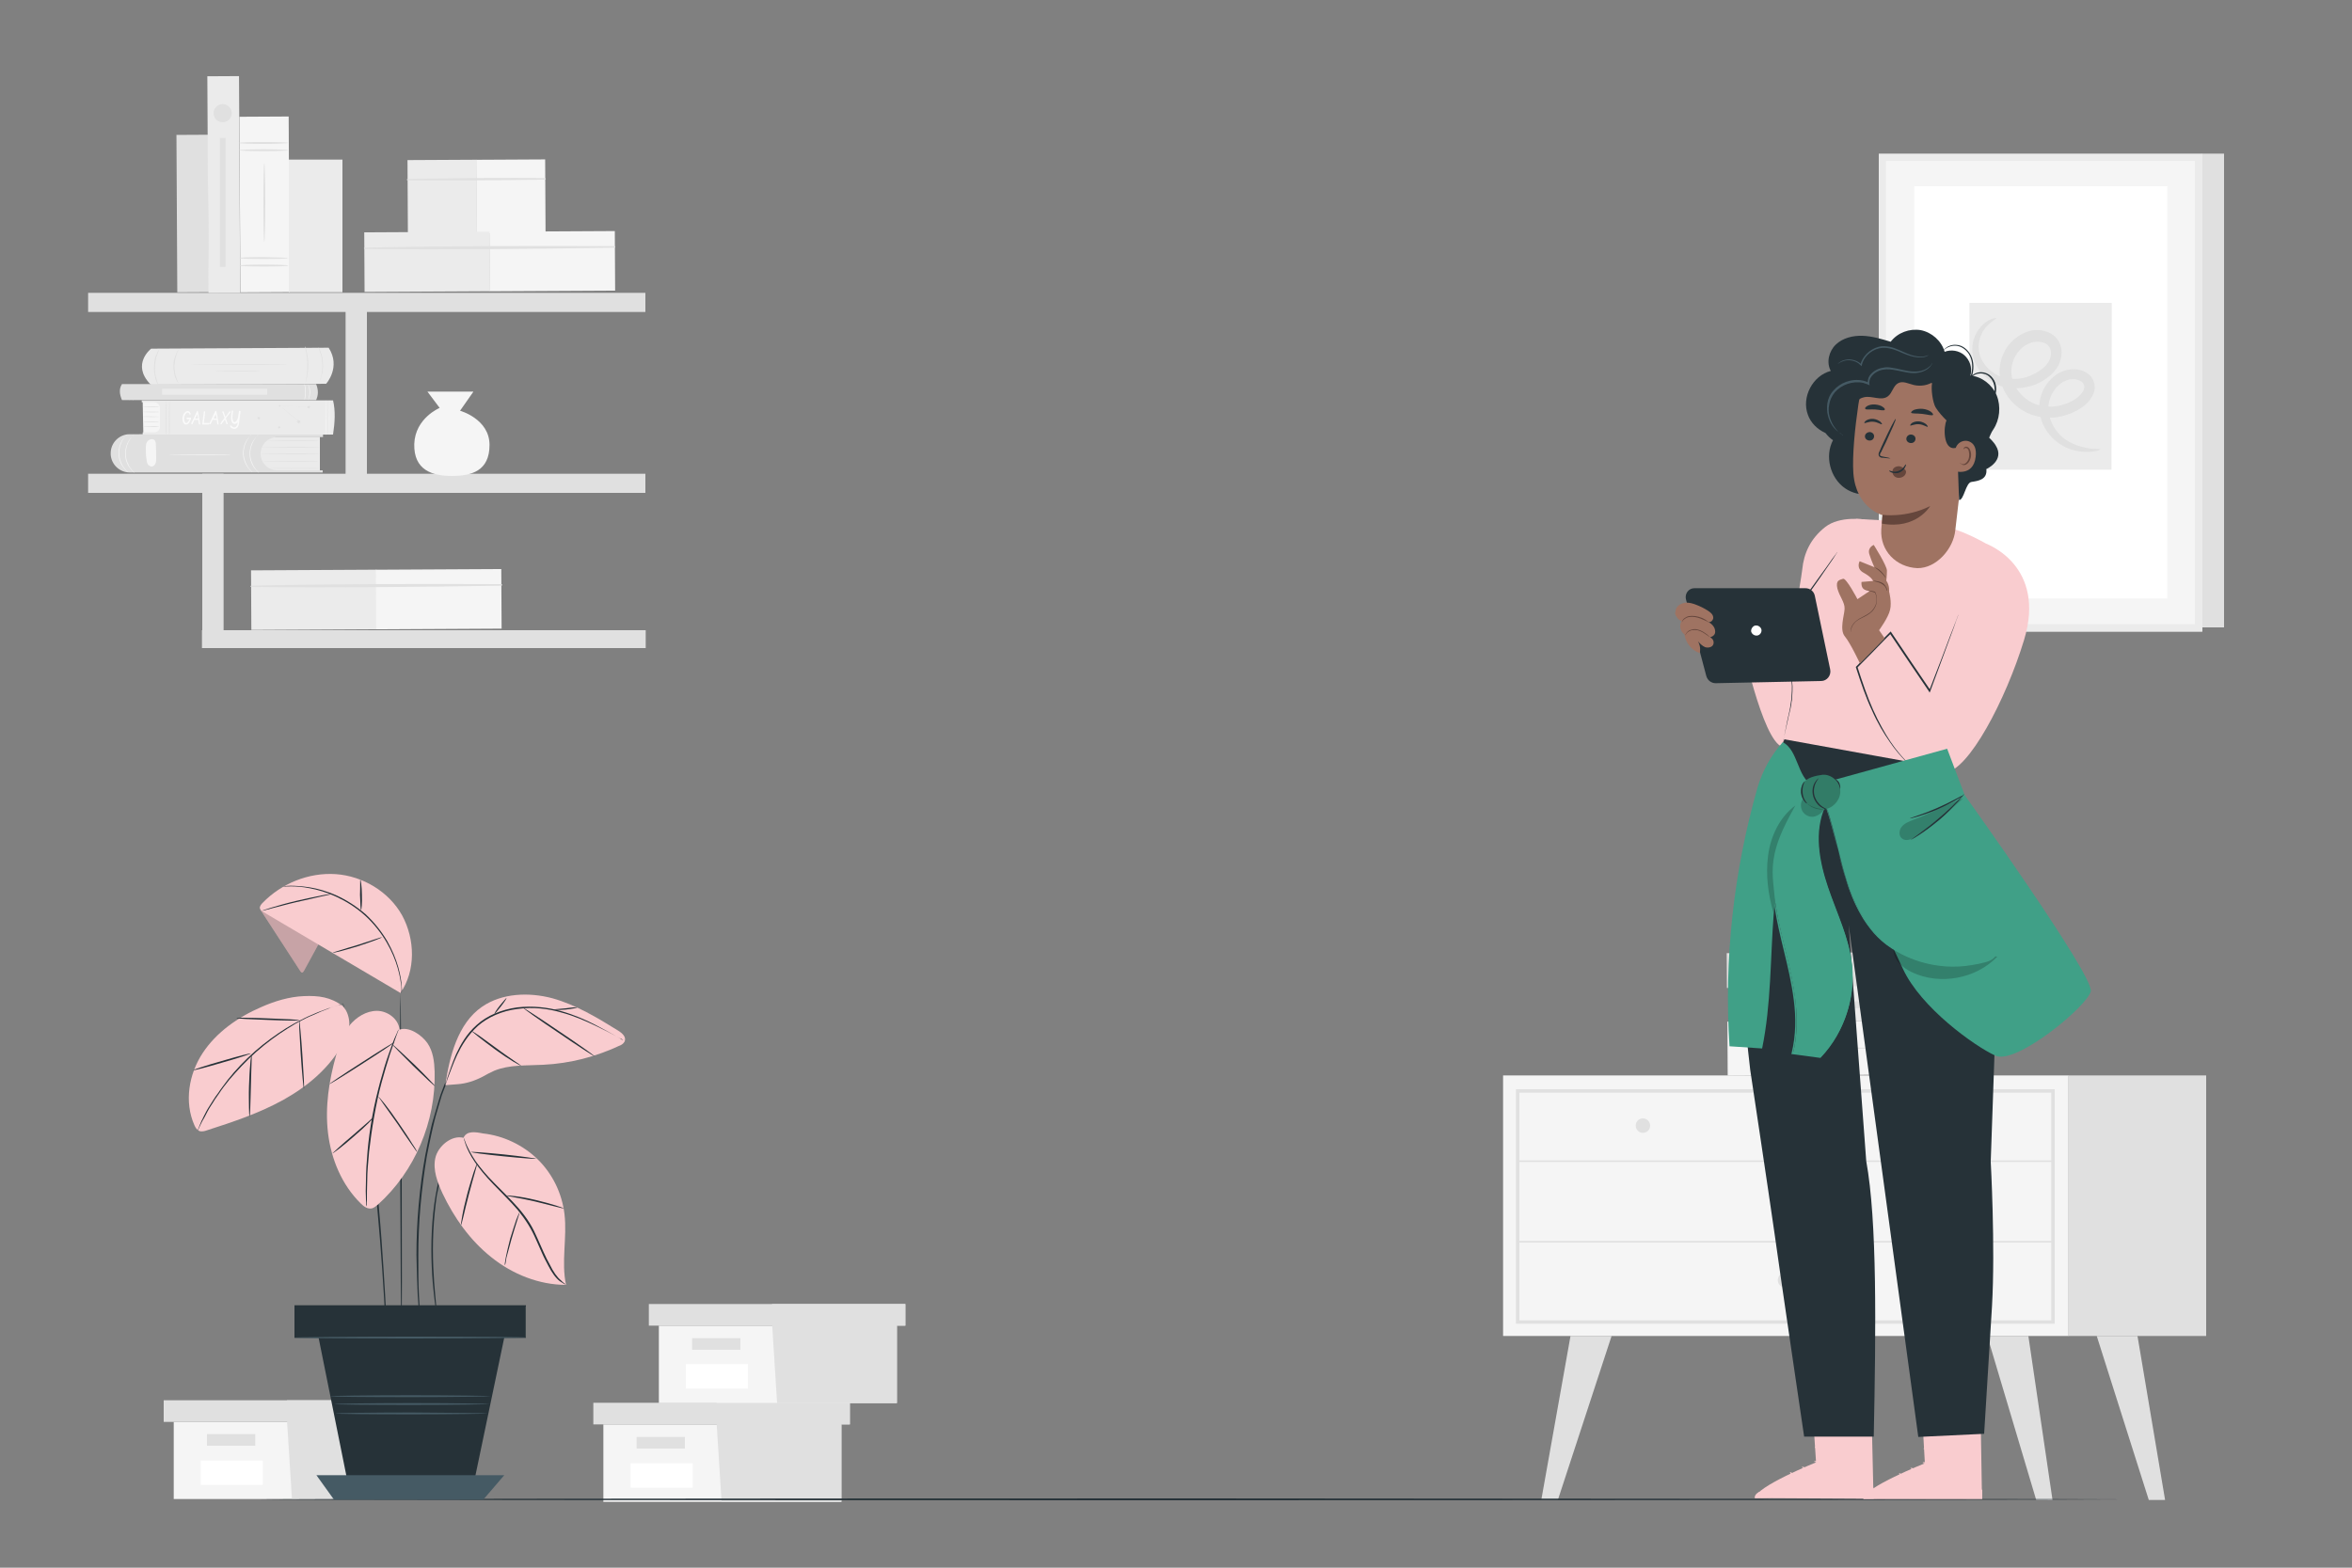 <?xml version="1.0" encoding="utf-8"?>
<!-- Generator: Adobe Illustrator 26.1.0, SVG Export Plug-In . SVG Version: 6.00 Build 0)  -->
<svg version="1.1" xmlns="http://www.w3.org/2000/svg" xmlns:xlink="http://www.w3.org/1999/xlink" x="0px" y="0px"
	 viewBox="0 0 750 500" style="enable-background:new 0 0 750 500;" xml:space="preserve">
<rect x="0" y="0" width="750" height="500" fill="#808080" stroke="none"/>
<style type="text/css">
	.st0{fill:#F5F5F5;}
	.st1{fill:#E0E0E0;}
	.st2{fill:#EBEBEB;}
	.st3{fill:#FAFAFA;}
	.st4{fill:#FFFFFF;}
	.st5{display:none;}
	.st6{display:inline;}
	.st7{fill:#263238;}
	.st8{fill:#455A64;}
	.st9{fill:#F9CCCF;}
	.st10{opacity:0.2;}
	.st11{fill:#40A087;}
	.st12{fill:#327C67;}
	.st13{fill:#9F7362;}
	.st14{fill:#65463C;}
</style>
<g id="Background_Complete">
	<g>
		<g>
			<g>
				<g>
					<g>
						<g>
							<g>
								<g>
									<g>
										<g>
											<rect x="479.3" y="343" class="st0" width="180.3" height="83.1"/>
										</g>
									</g>
								</g>
							</g>
						</g>
					</g>
				</g>
				<g>
					<g>
						<g>
							<g>
								<g>
									<g>
										<g>
											<path class="st1" d="M655.2,422.2H483.4v-74.8h171.8V422.2z M484.5,421.1h169.6v-72.6H484.5V421.1z"/>
										</g>
									</g>
								</g>
							</g>
						</g>
					</g>
				</g>
				<g>
					<g>
						<g>
							<g>
								<g>
									<g>
										<g>
											<rect x="659.5" y="343" class="st1" width="44" height="83.1"/>
										</g>
									</g>
								</g>
							</g>
						</g>
					</g>
				</g>
				<g>
					<g>
						<g>
							<g>
								<g>
									<g>
										<g>
											<g>
												<path class="st1" d="M484,370.6c19.3,0,38.6,0,57.9,0c30.5,0,61,0,91.5,0c7.1,0,14.2,0,21.3,0c0.3,0,0.3-0.5,0-0.5
													c-19.3,0-38.6,0-57.9,0c-30.5,0-61,0-91.5,0c-7.1,0-14.2,0-21.3,0C483.7,370.1,483.7,370.6,484,370.6L484,370.6z"/>
											</g>
										</g>
									</g>
								</g>
							</g>
						</g>
					</g>
				</g>
				<g>
					<g>
						<g>
							<g>
								<g>
									<g>
										<g>
											<g>
												<path class="st1" d="M569.9,370.3c0.5-7.4,0.5-15.2,0.1-22.6c0-0.3-0.4-0.3-0.5,0c-0.4,7.4-0.5,15.2,0.1,22.6
													C569.5,370.5,569.9,370.5,569.9,370.3L569.9,370.3z"/>
											</g>
										</g>
									</g>
								</g>
							</g>
						</g>
					</g>
				</g>
				<g>
					<g>
						<g>
							<g>
								<g>
									<g>
										<g>
											<path class="st1" d="M615.8,359c0,1.3-1,2.3-2.3,2.3c-1.3,0-2.3-1-2.3-2.3c0-1.3,1-2.3,2.3-2.3
												C614.8,356.7,615.8,357.8,615.8,359z"/>
										</g>
									</g>
								</g>
							</g>
						</g>
					</g>
				</g>
				<g>
					<g>
						<g>
							<g>
								<g>
									<g>
										<g>
											<path class="st1" d="M526.2,359c0,1.3-1,2.3-2.3,2.3c-1.3,0-2.3-1-2.3-2.3c0-1.3,1-2.3,2.3-2.3
												C525.2,356.7,526.2,357.8,526.2,359z"/>
										</g>
									</g>
								</g>
							</g>
						</g>
					</g>
				</g>
				<g>
					<g>
						<g>
							<g>
								<g>
									<g>
										<g>
											<path class="st1" d="M571.6,384.8c0,1.3-1,2.3-2.3,2.3c-1.3,0-2.3-1-2.3-2.3c0-1.3,1-2.3,2.3-2.3
												C570.6,382.5,571.6,383.5,571.6,384.8z"/>
										</g>
									</g>
								</g>
							</g>
						</g>
					</g>
				</g>
				<g>
					<g>
						<g>
							<g>
								<g>
									<g>
										<g>
											<polygon class="st1" points="500.8,426.1 491.5,478.3 496.8,478.3 513.9,426.1 											"/>
										</g>
									</g>
								</g>
							</g>
						</g>
					</g>
				</g>
				<g>
					<g>
						<g>
							<g>
								<g>
									<g>
										<g>
											<polygon class="st1" points="646.8,426.1 654.5,478.4 649.3,478.4 633.7,426.1 											"/>
										</g>
									</g>
								</g>
							</g>
						</g>
					</g>
				</g>
				<g>
					<g>
						<g>
							<g>
								<g>
									<g>
										<g>
											<polygon class="st1" points="681.6,426.1 690.4,478.4 685.2,478.4 668.6,426.1 											"/>
										</g>
									</g>
								</g>
							</g>
						</g>
					</g>
				</g>
				<g>
					<g>
						<g>
							<g>
								<g>
									<g>
										<g>
											<path class="st1" d="M571.5,408.3c0,1.3-1,2.3-2.3,2.3c-1.3,0-2.3-1-2.3-2.3c0-1.3,1-2.3,2.3-2.3
												C570.4,406,571.5,407.1,571.5,408.3z"/>
										</g>
									</g>
								</g>
							</g>
						</g>
					</g>
				</g>
				<g>
					<g>
						<g>
							<g>
								<g>
									<g>
										<g>
											<g>
												<path class="st1" d="M484,396.3c19.3,0,38.6,0,57.9,0c30.5,0,61,0,91.5,0c7.1,0,14.2,0,21.3,0c0.3,0,0.3-0.5,0-0.5
													c-19.3,0-38.6,0-57.9,0c-30.5,0-61,0-91.5,0c-7.1,0-14.2,0-21.3,0C483.7,395.8,483.7,396.3,484,396.3L484,396.3z"/>
											</g>
										</g>
									</g>
								</g>
							</g>
						</g>
					</g>
				</g>
			</g>
		</g>
		<g>
			<g>
				<g>
					<g>
						<g>
							<g>
								<g>
									<g>
										<g>
											
												<rect x="572.3" y="282.1" transform="matrix(5.272714e-03 1 -1 5.272714e-03 884.193 -270.07)" class="st1" width="11.1" height="54.5"/>
										</g>
									</g>
								</g>
							</g>
						</g>
					</g>
				</g>
			</g>
			<g>
				<g>
					<g>
						<g>
							<g>
								<g>
									<g>
										<g>
											<g>
												
													<rect x="572.6" y="304" transform="matrix(5.290164e-03 1 -1 5.290164e-03 912.502 -248.689)" class="st0" width="17.2" height="60.7"/>
											</g>
										</g>
									</g>
								</g>
							</g>
						</g>
					</g>
				</g>
				<g>
					<g>
						<g>
							<g>
								<g>
									<g>
										<g>
											<g>
												<path class="st1" d="M600,342.7c-0.2,0-0.3-3.9-0.3-8.6c0-4.8,0.1-8.6,0.3-8.6s0.3,3.9,0.3,8.6
													C600.3,338.8,600.1,342.7,600,342.7z"/>
											</g>
										</g>
									</g>
								</g>
							</g>
						</g>
					</g>
				</g>
				<g>
					<g>
						<g>
							<g>
								<g>
									<g>
										<g>
											<g>
												<path class="st1" d="M602.5,342.7c-0.2,0-0.3-3.9-0.3-8.6c0-4.8,0.1-8.6,0.3-8.6c0.2,0,0.3,3.9,0.3,8.6
													C602.8,338.8,602.7,342.7,602.5,342.7z"/>
											</g>
										</g>
									</g>
								</g>
							</g>
						</g>
					</g>
				</g>
				<g>
					<g>
						<g>
							<g>
								<g>
									<g>
										<g>
											<g>
												<path class="st1" d="M560.1,342.7c-0.2,0-0.3-3.9-0.3-8.6c0-4.8,0.1-8.6,0.3-8.6c0.2,0,0.3,3.9,0.3,8.6
													C560.4,338.8,560.2,342.7,560.1,342.7z"/>
											</g>
										</g>
									</g>
								</g>
							</g>
						</g>
					</g>
				</g>
				<g>
					<g>
						<g>
							<g>
								<g>
									<g>
										<g>
											<g>
												<path class="st1" d="M562.6,342.7c-0.2,0-0.3-3.9-0.3-8.6c0-4.8,0.1-8.6,0.3-8.6c0.2,0,0.3,3.9,0.3,8.6
													C562.9,338.8,562.8,342.7,562.6,342.7z"/>
											</g>
										</g>
									</g>
								</g>
							</g>
						</g>
					</g>
				</g>
				<g>
					<g>
						<g>
							<g>
								<g>
									<g>
										<g>
											<g>
												<path class="st1" d="M568.2,334.3c0-0.2,6.1-0.3,13.7-0.3c7.6,0,13.7,0.1,13.7,0.3c0,0.2-6.1,0.3-13.7,0.3
													C574.3,334.6,568.2,334.5,568.2,334.3z"/>
											</g>
										</g>
									</g>
								</g>
							</g>
						</g>
					</g>
				</g>
			</g>
			<g>
				<g>
					<g>
						<g>
							<g>
								<g>
									<g>
										<g>
											<g>
												
													<rect x="591.4" y="282.6" transform="matrix(5.290693e-03 1 -1 5.290693e-03 913.911 -278.564)" class="st2" width="11.1" height="75"/>
											</g>
										</g>
									</g>
								</g>
							</g>
						</g>
					</g>
				</g>
				<g>
					<g>
						<g>
							<g>
								<g>
									<g>
										<g>
											<path class="st1" d="M623.8,324.1c-2,0-3.5-1.6-3.5-3.6c0-2,1.6-3.6,3.5-3.6c2,0,3.5,1.6,3.5,3.6
												C627.3,322.5,625.7,324.1,623.8,324.1z"/>
										</g>
									</g>
								</g>
							</g>
						</g>
					</g>
				</g>
				<g>
					<g>
						<g>
							<g>
								<g>
									<g>
										<g>
											
												<rect x="587.8" y="295.4" transform="matrix(-1.836970e-16 1 -1 -1.836970e-16 909.404 -268.438)" class="st1" width="2.2" height="50.2"/>
										</g>
									</g>
								</g>
							</g>
						</g>
					</g>
				</g>
			</g>
		</g>
	</g>
	<g>
		<g>
			<g>
				<g>
					<g>
						<g>
							<g>
								<g>
									<g>
										<path class="st2" d="M48.2,111.2c0,0-6.4,4.9-0.3,11.3c0.1,0.1,0.3,0.2,0.4,0.2l55.7-0.3c0,0,4.8-5.3,0.8-11.5L48.2,111.2
											z"/>
									</g>
								</g>
							</g>
						</g>
					</g>
				</g>
				<g>
					<g>
						<g>
							<g>
								<g>
									<g>
										<g>
											<path class="st1" d="M91.7,116.3c0,0.1-6.9,0.1-15.5,0.1c-8.6,0-15.5-0.1-15.5-0.1c0-0.1,6.9-0.1,15.5-0.1
												C84.8,116.2,91.7,116.2,91.7,116.3z"/>
										</g>
									</g>
								</g>
							</g>
						</g>
					</g>
				</g>
				<g>
					<g>
						<g>
							<g>
								<g>
									<g>
										<g>
											<path class="st1" d="M83,118.3c0,0.1-3.3,0.1-7.3,0.1c-4,0-7.3-0.1-7.3-0.1c0-0.1,3.3-0.1,7.3-0.1
												C79.8,118.2,83,118.2,83,118.3z"/>
										</g>
									</g>
								</g>
							</g>
						</g>
					</g>
				</g>
				<g>
					<g>
						<g>
							<g>
								<g>
									<g>
										<g>
											<path class="st1" d="M97.4,122.1c0,0,0.1-0.6,0.3-1.7c0.2-1,0.3-2.5,0.3-4.1c0-1.6-0.2-3-0.4-4.1c-0.2-1-0.4-1.7-0.3-1.7
												c0,0,0.1,0.1,0.2,0.4c0.1,0.3,0.2,0.7,0.3,1.2c0.2,1,0.5,2.5,0.5,4.1c0,1.6-0.2,3.1-0.4,4.1c-0.1,0.5-0.2,0.9-0.3,1.2
												C97.5,122,97.4,122.1,97.4,122.1z"/>
										</g>
									</g>
								</g>
							</g>
						</g>
					</g>
				</g>
				<g>
					<g>
						<g>
							<g>
								<g>
									<g>
										<g>
											<path class="st1" d="M101.6,110.8c0,0,0.1,0.1,0.2,0.4c0.1,0.1,0.2,0.3,0.2,0.5c0.1,0.2,0.2,0.4,0.3,0.7
												c0.2,0.5,0.4,1.1,0.5,1.8c0.1,0.7,0.2,1.5,0.2,2.3c0,0.8-0.1,1.6-0.2,2.3c-0.1,0.7-0.3,1.3-0.5,1.9
												c-0.1,0.3-0.2,0.5-0.3,0.7c-0.1,0.2-0.2,0.4-0.2,0.5c-0.1,0.3-0.2,0.4-0.2,0.4c0,0,0.3-0.6,0.6-1.6
												c0.2-0.5,0.3-1.1,0.4-1.8c0.1-0.7,0.2-1.5,0.2-2.3c0-0.8-0.1-1.6-0.2-2.3c-0.1-0.7-0.3-1.3-0.5-1.8
												C101.8,111.4,101.5,110.8,101.6,110.8z"/>
										</g>
									</g>
								</g>
							</g>
						</g>
					</g>
				</g>
				<g>
					<g>
						<g>
							<g>
								<g>
									<g>
										<g>
											<path class="st1" d="M56.9,122.2c0,0-0.1-0.1-0.3-0.4c-0.1-0.1-0.2-0.3-0.3-0.5c-0.1-0.2-0.2-0.4-0.3-0.6
												c-0.2-0.5-0.4-1.1-0.5-1.8c-0.1-0.7-0.2-1.4-0.2-2.2c0-0.8,0.1-1.6,0.3-2.2c0.2-0.7,0.4-1.3,0.6-1.7
												c0.1-0.2,0.2-0.4,0.3-0.6c0.1-0.2,0.2-0.3,0.3-0.5c0.2-0.2,0.3-0.4,0.3-0.4c0,0-0.3,0.6-0.7,1.5
												c-0.2,0.5-0.4,1.1-0.5,1.7c-0.1,0.7-0.2,1.4-0.3,2.2c0,0.8,0.1,1.5,0.2,2.2c0.1,0.7,0.3,1.3,0.5,1.7
												C56.6,121.6,57,122.2,56.9,122.2z"/>
										</g>
									</g>
								</g>
							</g>
						</g>
					</g>
				</g>
				<g>
					<g>
						<g>
							<g>
								<g>
									<g>
										<g>
											<path class="st1" d="M50.9,123.6c0,0-0.1-0.1-0.3-0.4c-0.1-0.1-0.2-0.3-0.3-0.5c-0.1-0.2-0.2-0.4-0.3-0.7
												c-0.2-0.5-0.5-1.2-0.6-2c-0.2-0.8-0.3-1.6-0.3-2.5c0-0.9,0.1-1.8,0.2-2.5c0.1-0.8,0.3-1.4,0.6-2c0.1-0.3,0.2-0.5,0.3-0.7
												c0.1-0.2,0.2-0.4,0.3-0.5c0.2-0.3,0.3-0.4,0.3-0.4c0,0-0.3,0.7-0.7,1.8c-0.2,0.5-0.4,1.2-0.5,2c-0.1,0.8-0.2,1.6-0.2,2.5
												c0,0.9,0.1,1.7,0.3,2.5c0.2,0.7,0.4,1.4,0.6,2C50.6,122.9,51,123.6,50.9,123.6z"/>
										</g>
									</g>
								</g>
							</g>
						</g>
					</g>
				</g>
			</g>
			<g>
				<g>
					<g>
						<g>
							<g>
								<g>
									<g>
										<g>
											<path class="st2" d="M102,139.3c0,0.4,0,10.7,0,10.7H81.3v-10.7H102z"/>
										</g>
									</g>
								</g>
							</g>
						</g>
					</g>
					<g>
						<g>
							<g>
								<g>
									<g>
										<g>
											<path class="st1" d="M35.3,144.7c0,0.1,0,0.2,0,0.3c0.2,3.2,2.9,5.7,6.1,5.7h61.5V150H88.4c-2.9,0-5.3-2.4-5.3-5.3l0,0
												c0-2.9,2.4-5.3,5.3-5.3h14.6v-1.1l-61.5,0.2C38,138.4,35.2,141.3,35.3,144.7z"/>
										</g>
									</g>
								</g>
							</g>
						</g>
					</g>
					<g>
						<g>
							<g>
								<g>
									<g>
										<g>
											<g>
												<path class="st1" d="M102,144.8c0,0.1-4.2,0.1-9.5,0.1c-5.2,0-9.5-0.1-9.5-0.1c0-0.1,4.2-0.1,9.5-0.1
													C97.7,144.7,102,144.7,102,144.8z"/>
											</g>
										</g>
									</g>
								</g>
							</g>
						</g>
					</g>
					<g>
						<g>
							<g>
								<g>
									<g>
										<g>
											<g>
												<path class="st1" d="M101.7,147.2c0,0.1-4,0.1-9,0.1c-5,0-9-0.1-9-0.1c0-0.1,4-0.1,9-0.1
													C97.7,147.1,101.7,147.1,101.7,147.2z"/>
											</g>
										</g>
									</g>
								</g>
							</g>
						</g>
					</g>
					<g>
						<g>
							<g>
								<g>
									<g>
										<g>
											<g>
												<path class="st1" d="M102,149.4c0,0.1-3.6,0.1-8.1,0.1c-4.5,0-8.1-0.1-8.1-0.1c0-0.1,3.6-0.1,8.1-0.1
													C98.4,149.3,102,149.3,102,149.4z"/>
											</g>
										</g>
									</g>
								</g>
							</g>
						</g>
					</g>
					<g>
						<g>
							<g>
								<g>
									<g>
										<g>
											<g>
												<path class="st1" d="M102,142.6c0,0.1-4.2,0.1-9.3,0.1c-5.1,0-9.3-0.1-9.3-0.1c0-0.1,4.2-0.1,9.3-0.1
													C97.8,142.5,102,142.5,102,142.6z"/>
											</g>
										</g>
									</g>
								</g>
							</g>
						</g>
					</g>
					<g>
						<g>
							<g>
								<g>
									<g>
										<g>
											<g>
												<path class="st1" d="M101.7,140.5c0,0.1-3.7,0.1-8.3,0.1c-4.6,0-8.3-0.1-8.3-0.1c0-0.1,3.7-0.1,8.3-0.1
													C98,140.3,101.7,140.4,101.7,140.5z"/>
											</g>
										</g>
									</g>
								</g>
							</g>
						</g>
					</g>
				</g>
				<g>
					<g>
						<g>
							<g>
								<g>
									<g>
										<g>
											<path class="st0" d="M42.8,138.5c0,0-0.6,0.5-1.3,1.6c-0.7,1-1.4,2.7-1.4,4.6c0,1.9,0.8,3.6,1.5,4.6
												c0.7,1,1.4,1.5,1.3,1.5c0,0-0.2-0.1-0.4-0.3c-0.3-0.2-0.6-0.6-1-1.1c-0.8-1-1.6-2.7-1.6-4.6c0-2,0.7-3.7,1.5-4.7
												c0.4-0.5,0.7-0.9,1-1.1C42.6,138.6,42.8,138.5,42.8,138.5z"/>
										</g>
									</g>
								</g>
							</g>
						</g>
					</g>
				</g>
				<g>
					<g>
						<g>
							<g>
								<g>
									<g>
										<g>
											<path class="st0" d="M40.7,138.3c0,0-0.6,0.5-1.3,1.6c-0.7,1-1.4,2.7-1.4,4.6c0,1.9,0.8,3.6,1.5,4.6
												c0.7,1,1.4,1.5,1.3,1.5c0,0-0.2-0.1-0.4-0.3c-0.3-0.2-0.6-0.6-1-1.1c-0.8-1-1.6-2.7-1.6-4.6c0-2,0.7-3.7,1.5-4.7
												c0.4-0.5,0.7-0.9,1-1.1C40.5,138.4,40.7,138.3,40.7,138.3z"/>
										</g>
									</g>
								</g>
							</g>
						</g>
					</g>
				</g>
				<g>
					<g>
						<g>
							<g>
								<g>
									<g>
										<g>
											<path class="st0" d="M82.5,138.5c0,0-0.6,0.5-1.3,1.6c-0.7,1-1.4,2.7-1.4,4.6c0,1.9,0.8,3.6,1.5,4.6
												c0.7,1,1.4,1.5,1.3,1.5c0,0-0.2-0.1-0.4-0.3c-0.3-0.2-0.6-0.6-1-1.1c-0.8-1-1.6-2.7-1.6-4.6c0-2,0.7-3.7,1.5-4.7
												c0.4-0.5,0.7-0.9,1-1.1C82.3,138.6,82.5,138.5,82.5,138.5z"/>
										</g>
									</g>
								</g>
							</g>
						</g>
					</g>
				</g>
				<g>
					<g>
						<g>
							<g>
								<g>
									<g>
										<g>
											<path class="st0" d="M80.4,138.3c0,0-0.6,0.5-1.3,1.6c-0.7,1-1.4,2.7-1.4,4.6c0,1.9,0.8,3.6,1.5,4.6
												c0.7,1,1.4,1.5,1.3,1.5c0,0-0.2-0.1-0.4-0.3c-0.3-0.2-0.6-0.6-1-1.1c-0.8-1-1.6-2.7-1.6-4.6c0-2,0.7-3.7,1.5-4.7
												c0.4-0.5,0.7-0.9,1-1.1C80.2,138.4,80.4,138.3,80.4,138.3z"/>
										</g>
									</g>
								</g>
							</g>
						</g>
					</g>
				</g>
				<g>
					<g>
						<g>
							<g>
								<g>
									<g>
										<path class="st0" d="M49.8,146.2c0-1.4,0-2.9-0.1-4.3c0-0.4,0-0.8-0.2-1.1c-0.1-0.4-0.4-0.7-0.8-0.7
											c-0.5-0.2-1.4,0.2-1.8,0.8c-0.4,0.6-0.4,1.4-0.4,2.1c0,1.1,0,2.3,0.2,3.4c0.1,0.5,0.1,1.1,0.4,1.6
											c0.3,0.5,0.8,0.8,1.3,0.8c0.5,0,1-0.5,1.2-1C49.8,147.3,49.8,146.8,49.8,146.2z"/>
									</g>
								</g>
							</g>
						</g>
					</g>
				</g>
				<g>
					<g>
						<g>
							<g>
								<g>
									<g>
										<g>
											<path class="st0" d="M73.6,145c0,0.1-4.4,0.1-9.9,0.1c-5.5,0-9.9-0.1-9.9-0.1c0-0.1,4.4-0.1,9.9-0.1
												C69.2,144.9,73.6,144.9,73.6,145z"/>
										</g>
									</g>
								</g>
							</g>
						</g>
					</g>
				</g>
			</g>
			<g>
				<g>
					<g>
						<g>
							<g>
								<g>
									<g>
										<g>
											<g>
												<polygon class="st0" points="45.7,138.1 45.5,128 51,128 51.2,138.1 												"/>
											</g>
										</g>
									</g>
								</g>
							</g>
						</g>
						<g>
							<g>
								<g>
									<g>
										<g>
											<g>
												<g>
													<path class="st1" d="M50.7,129.8c0,0.1-1.1,0.1-2.6,0.1c-1.4,0-2.6-0.1-2.6-0.1c0-0.1,1.1-0.1,2.6-0.1
														C49.6,129.7,50.7,129.7,50.7,129.8z"/>
												</g>
											</g>
										</g>
									</g>
								</g>
							</g>
						</g>
						<g>
							<g>
								<g>
									<g>
										<g>
											<g>
												<g>
													<path class="st1" d="M50.7,131.4c0,0.1-1.1,0.1-2.6,0.1c-1.4,0-2.6-0.1-2.6-0.1c0-0.1,1.1-0.1,2.6-0.1
														C49.6,131.3,50.7,131.3,50.7,131.4z"/>
												</g>
											</g>
										</g>
									</g>
								</g>
							</g>
						</g>
						<g>
							<g>
								<g>
									<g>
										<g>
											<g>
												<g>
													<path class="st1" d="M50.7,132.9c0,0.1-1.1,0.1-2.6,0.1c-1.4,0-2.6-0.1-2.6-0.1c0-0.1,1.1-0.1,2.6-0.1
														C49.6,132.8,50.7,132.9,50.7,132.9z"/>
												</g>
											</g>
										</g>
									</g>
								</g>
							</g>
						</g>
						<g>
							<g>
								<g>
									<g>
										<g>
											<g>
												<g>
													<path class="st1" d="M50.7,134.5c0,0.1-1.1,0.1-2.6,0.1c-1.4,0-2.6-0.1-2.6-0.1c0-0.1,1.1-0.1,2.6-0.1
														C49.6,134.4,50.7,134.4,50.7,134.5z"/>
												</g>
											</g>
										</g>
									</g>
								</g>
							</g>
						</g>
						<g>
							<g>
								<g>
									<g>
										<g>
											<g>
												<g>
													<path class="st1" d="M50.7,136.1c0,0.1-1.1,0.1-2.6,0.1c-1.4,0-2.6-0.1-2.6-0.1c0-0.1,1.1-0.1,2.6-0.1
														C49.6,135.9,50.7,136,50.7,136.1z"/>
												</g>
											</g>
										</g>
									</g>
								</g>
							</g>
						</g>
					</g>
					<g>
						<g>
							<g>
								<g>
									<g>
										<g>
											<path class="st2" d="M45.2,127.7h61c0.8,3.3,0.6,7,0,10.9H45.5v-0.7h3.7c1,0,1.8-0.8,1.8-1.8v-6c0-1-0.8-1.8-1.8-1.8h-4
												V127.7z"/>
										</g>
									</g>
								</g>
							</g>
						</g>
					</g>
					<g>
						<g>
							<g>
								<g>
									<g>
										<g>
											<path class="st3" d="M59.7,133.2h1c0,0,0.1,0,0.1,0c0.1,0,0.1,0.1,0.1,0.2c0,0,0,0,0,0.1c0,0.1,0,0.2-0.1,0.3
												c-0.1,0.5-0.4,0.8-0.6,1.2c-0.3,0.3-0.6,0.4-0.9,0.4c0,0-0.1,0-0.1,0c-0.3,0-0.5-0.2-0.7-0.5c-0.2-0.3-0.3-0.7-0.3-1.2
												c0-0.3,0-0.6,0.1-0.9c0.1-0.5,0.3-0.9,0.6-1.2c0.3-0.3,0.6-0.5,0.9-0.5c0.1,0,0.3,0,0.4,0.1c0.3,0.1,0.5,0.4,0.6,0.7
												c0,0,0,0.1,0,0.1c0,0,0,0.1,0,0.1c0,0.1-0.1,0.1-0.2,0.1c0,0,0,0-0.1,0c-0.1,0-0.1-0.1-0.1-0.1l0,0
												c0-0.1-0.1-0.2-0.1-0.2c-0.1-0.2-0.3-0.3-0.5-0.3c-0.1,0-0.2,0-0.3,0.1c-0.2,0.2-0.4,0.4-0.6,0.8
												c-0.2,0.4-0.2,0.8-0.2,1.1c0,0.4,0.1,0.7,0.2,0.9c0.1,0.3,0.3,0.4,0.5,0.4c0.2,0,0.3-0.1,0.5-0.3
												c0.2-0.2,0.4-0.6,0.5-0.9c-0.5,0-0.7,0-0.7,0c-0.2,0-0.2-0.1-0.2-0.2c0,0,0-0.1,0-0.1C59.5,133.3,59.6,133.2,59.7,133.2z
												"/>
										</g>
									</g>
								</g>
							</g>
						</g>
						<g>
							<g>
								<g>
									<g>
										<g>
											<path class="st3" d="M63.1,131.2C63.1,131.2,63.1,131.3,63.1,131.2c0.1,0.2,0.3,1.5,0.7,3.9c0,0,0,0,0,0.1
												c0,0,0,0.1,0,0.1c0,0.1-0.1,0.1-0.2,0.1c0,0,0,0,0,0c-0.1,0-0.1-0.1-0.2-0.2l-0.2-1.3H62l-0.6,1.3c0,0,0,0,0,0
												c-0.1,0.1-0.1,0.1-0.2,0.1c0,0-0.1,0-0.1,0c-0.1,0-0.1-0.1-0.1-0.2c0,0,0,0,0-0.1c0-0.1,0.1-0.2,0.2-0.4
												c0.9-1.9,1.4-3,1.6-3.4c0-0.1,0.1-0.2,0.2-0.2C63,131.1,63.1,131.2,63.1,131.2z M62.9,132.1l-0.7,1.4h1L62.9,132.1z"/>
										</g>
									</g>
								</g>
							</g>
						</g>
						<g>
							<g>
								<g>
									<g>
										<g>
											<path class="st3" d="M66.5,135.4h-1.8c0,0-0.1,0-0.1,0c-0.1,0-0.1-0.1-0.1-0.2v0c0-0.1,0.2-1.3,0.5-3.8c0,0,0-0.1,0-0.1
												c0-0.1,0.1-0.1,0.2-0.1c0,0,0.1,0,0.1,0c0.1,0,0.1,0.1,0.1,0.2c0,0.2-0.1,0.5-0.1,1c-0.2,1.6-0.3,2.5-0.3,2.5h1.6
												c0,0,0.1,0,0.1,0c0.1,0,0.1,0.1,0.1,0.2c0,0,0,0,0,0.1C66.7,135.3,66.7,135.3,66.5,135.4z"/>
										</g>
									</g>
								</g>
							</g>
						</g>
						<g>
							<g>
								<g>
									<g>
										<g>
											<path class="st3" d="M69,131.2C69.1,131.2,69.1,131.3,69,131.2c0.1,0.2,0.3,1.5,0.7,3.9c0,0,0,0,0,0.1c0,0,0,0.1,0,0.1
												c0,0.1-0.1,0.1-0.2,0.1c0,0,0,0,0,0c-0.1,0-0.1-0.1-0.2-0.2l-0.2-1.3h-1.3l-0.6,1.3c0,0,0,0,0,0
												c-0.1,0.1-0.1,0.1-0.2,0.1c0,0-0.1,0-0.1,0c-0.1,0-0.1-0.1-0.1-0.2c0,0,0,0,0-0.1c0-0.1,0.1-0.2,0.2-0.4
												c0.9-1.9,1.4-3,1.6-3.4c0-0.1,0.1-0.2,0.2-0.2C68.9,131.1,69,131.2,69,131.2z M68.8,132.1l-0.7,1.4h1L68.8,132.1z"/>
										</g>
									</g>
								</g>
							</g>
						</g>
						<g>
							<g>
								<g>
									<g>
										<g>
											<path class="st3" d="M72,133.4c0.1,0.4,0.3,0.7,0.3,0.9c0.2,0.5,0.3,0.8,0.3,0.8c0,0,0,0.1,0,0.1c0,0.1-0.1,0.1-0.2,0.1
												c-0.1,0-0.1-0.1-0.2-0.1c0,0,0-0.1,0-0.1c-0.1-0.2-0.3-0.7-0.5-1.3l-1,1.4c-0.1,0.1-0.1,0.1-0.2,0.1c0,0-0.1,0-0.1,0
												c-0.1,0-0.1-0.1-0.1-0.2c0,0,0,0,0,0c0,0,0-0.1,0.1-0.2c0.3-0.5,0.7-1,1.2-1.6c0-0.1-0.1-0.2-0.1-0.3
												c-0.4-1-0.6-1.6-0.6-1.6c0,0,0-0.1,0-0.1c0-0.1,0.1-0.1,0.2-0.1c0.1,0,0.2,0,0.2,0.1l0.6,1.7l1.2-1.7
												c0.1-0.1,0.1-0.1,0.2-0.1c0,0,0.1,0,0.1,0c0.1,0,0.1,0.1,0.1,0.2c0,0,0,0.1,0,0.1L72,133.4z"/>
										</g>
									</g>
								</g>
							</g>
						</g>
						<g>
							<g>
								<g>
									<g>
										<g>
											<path class="st3" d="M76.5,131.1c0,0,0.1,0,0.1,0c0.1,0,0.1,0.1,0.1,0.2c-0.3,2.4-0.5,3.7-0.5,3.9
												c-0.1,0.4-0.2,0.7-0.4,1c-0.3,0.4-0.7,0.6-1.2,0.6c-0.2,0-0.4-0.1-0.6-0.2c-0.3-0.1-0.5-0.3-0.6-0.6c0,0,0-0.1,0-0.1
												c0,0,0-0.1,0-0.1c0-0.1,0.1-0.1,0.2-0.1c0.1,0,0.1,0,0.2,0.1c0.3,0.4,0.6,0.5,0.9,0.5c0.3,0,0.5-0.1,0.7-0.4
												c0.2-0.3,0.4-0.7,0.4-1.2c-0.1,0.1-0.2,0.2-0.3,0.3c-0.2,0.1-0.4,0.2-0.7,0.2c0,0-0.1,0-0.1,0c-0.3,0-0.5-0.2-0.7-0.5
												c-0.2-0.3-0.3-0.7-0.3-1.2c0-0.2,0-0.5,0-0.7c0-0.4,0.1-0.9,0.2-1.6c0,0,0,0,0-0.1c0-0.1,0.1-0.2,0.2-0.2
												c0,0,0.1,0,0.1,0c0.1,0,0.1,0.1,0.1,0.2c0,0.1,0,0.4-0.1,0.8c-0.1,0.7-0.1,1.1-0.1,1.3c0,0.4,0.1,0.7,0.2,1
												c0.1,0.3,0.3,0.4,0.5,0.4c0,0,0,0,0.1,0c0.2,0,0.4-0.2,0.5-0.4c0.2-0.3,0.4-0.6,0.5-1l0.3-2.1c0,0,0-0.1,0-0.1
												C76.4,131.2,76.4,131.1,76.5,131.1z"/>
										</g>
									</g>
								</g>
							</g>
						</g>
					</g>
					<g>
						<g>
							<g>
								<g>
									<g>
										<g>
											<g>
												<path class="st0" d="M103.9,138.8c-0.1,0-0.1-2.5-0.1-5.6c0-3.1,0.1-5.6,0.1-5.6c0.1,0,0.1,2.5,0.1,5.6
													C104.1,136.3,104,138.8,103.9,138.8z"/>
											</g>
										</g>
									</g>
								</g>
							</g>
						</g>
					</g>
					<g>
						<g>
							<g>
								<g>
									<g>
										<g>
											<g>
												<path class="st1" d="M54,138.8c-0.1,0-0.1-2.5-0.1-5.6c0-3.1,0.1-5.6,0.1-5.6c0.1,0,0.1,2.5,0.1,5.6
													C54.2,136.3,54.1,138.8,54,138.8z"/>
											</g>
										</g>
									</g>
								</g>
							</g>
						</g>
					</g>
					<g>
						<g>
							<g>
								<g>
									<g>
										<g>
											<g>
												<path class="st0" d="M105,138.8c-0.1,0-0.1-2.5-0.1-5.6c0-3.1,0.1-5.6,0.1-5.6c0.1,0,0.1,2.5,0.1,5.6
													C105.1,136.3,105.1,138.8,105,138.8z"/>
											</g>
										</g>
									</g>
								</g>
							</g>
						</g>
					</g>
					<g>
						<g>
							<g>
								<g>
									<g>
										<g>
											<g>
												<path class="st1" d="M53,138.8c-0.1,0-0.1-2.5-0.1-5.6c0-3.1,0.1-5.6,0.1-5.6c0.1,0,0.1,2.5,0.1,5.6
													C53.1,136.3,53.1,138.8,53,138.8z"/>
											</g>
										</g>
									</g>
								</g>
							</g>
						</g>
					</g>
				</g>
				<g>
					<g>
						<g>
							<g>
								<g>
									<g>
										<g>
											<g>
												<g>
													<g>
														<g>
															<g>
																<path class="st1" d="M89.2,129.4L89.2,129.4c1.7,1.3,3.9,3.2,6.4,5.2l0.1,0l-0.1,0c-0.3,0.1-0.6,0.1-0.9,0.2
																	c-2,0.5-3.8,1-5.4,1.4l0,0l0,0c-2-0.9-3.7-1.6-4.9-2.1c-0.6-0.3-1.1-0.5-1.4-0.6c-0.2-0.1-0.3-0.1-0.4-0.2
																	c0,0-0.1,0-0.1,0c0,0,0,0,0,0c0,0,0,0,0,0c0,0,0.1,0,0.1,0c0.1,0,0.2,0.1,0.4,0.2c0.3,0.1,0.8,0.3,1.4,0.6
																	c1.2,0.5,2.9,1.2,4.9,2.1l0,0c1.6-0.4,3.5-0.9,5.4-1.4c0.3-0.1,0.6-0.2,0.9-0.2l0,0.1
																	C93,132.6,90.8,130.8,89.2,129.4L89.2,129.4L89.2,129.4"/>
															</g>
														</g>
													</g>
												</g>
											</g>
										</g>
									</g>
								</g>
							</g>
						</g>
					</g>
					<g>
						<g>
							<g>
								<g>
									<g>
										<g>
											<g>
												<g>
													<g>
														<g>
															<polygon class="st1" points="95,133.8 95.4,134.2 95.8,134 95.6,134.5 95.9,134.9 95.4,134.8 95.1,135.2 95,134.7 
																94.5,134.5 95,134.3 															"/>
														</g>
													</g>
												</g>
											</g>
										</g>
									</g>
								</g>
							</g>
						</g>
					</g>
					<g>
						<g>
							<g>
								<g>
									<g>
										<g>
											<g>
												<g>
													<g>
														<g>
															<polygon class="st1" points="88.8,135.9 89.1,136.1 89.4,136 89.3,136.3 89.4,136.5 89.1,136.5 88.9,136.8 
																88.8,136.5 88.6,136.3 88.8,136.2 															"/>
														</g>
													</g>
												</g>
											</g>
										</g>
									</g>
								</g>
							</g>
						</g>
					</g>
					<g>
						<g>
							<g>
								<g>
									<g>
										<g>
											<g>
												<g>
													<g>
														<g>
															<polygon class="st1" points="82,133.1 82.4,133.1 82.6,132.8 82.7,133.2 83.1,133.3 82.7,133.5 82.7,133.9 
																82.4,133.6 82.1,133.7 82.2,133.4 															"/>
														</g>
													</g>
												</g>
											</g>
										</g>
									</g>
								</g>
							</g>
						</g>
					</g>
					<g>
						<g>
							<g>
								<g>
									<g>
										<g>
											<g>
												<g>
													<g>
														<g>
															<polygon class="st1" points="97.9,129.5 98.3,129.6 98.5,129.3 98.6,129.6 99,129.8 98.7,130 98.6,130.3 98.3,130.1 
																98,130.2 98.1,129.8 															"/>
														</g>
													</g>
												</g>
											</g>
										</g>
									</g>
								</g>
							</g>
						</g>
					</g>
					<g>
						<g>
							<g>
								<g>
									<g>
										<g>
											<g>
												<g>
													<g>
														<g>
															<polygon class="st1" points="88.8,129.3 89.1,129.3 89.2,129.1 89.3,129.3 89.5,129.4 89.3,129.6 89.3,129.8 
																89.1,129.6 88.9,129.7 89,129.5 															"/>
														</g>
													</g>
												</g>
											</g>
										</g>
									</g>
								</g>
							</g>
						</g>
					</g>
					<g>
						<g>
							<g>
								<g>
									<g>
										<g>
											<g>
												<path class="st1" d="M98.4,129.8c0,0-2.1,0-4.7-0.2c-2.6-0.1-4.7-0.2-4.7-0.2c0,0,2.1,0,4.7,0.2
													C96.4,129.7,98.4,129.8,98.4,129.8z"/>
											</g>
										</g>
									</g>
								</g>
							</g>
						</g>
					</g>
				</g>
			</g>
			<g>
				<g>
					<g>
						<g>
							<g>
								<g>
									<g>
										<path class="st1" d="M100.8,127.6H38.9c-0.8-1.8-1-3.6,0-5.1h61.9C101.6,124.4,101.5,126.1,100.8,127.6z"/>
									</g>
								</g>
							</g>
						</g>
					</g>
				</g>
				<g>
					<g>
						<g>
							<g>
								<g>
									<g>
										<rect x="51.7" y="124" class="st2" width="33.5" height="1.9"/>
									</g>
								</g>
							</g>
						</g>
					</g>
				</g>
				<g>
					<g>
						<g>
							<g>
								<g>
									<g>
										<g>
											<path class="st1" d="M41.3,127.7c0,0-0.2-0.2-0.5-0.6c-0.2-0.4-0.5-1.1-0.6-1.8c-0.1-0.8,0.1-1.4,0.2-1.9
												c0.2-0.5,0.4-0.7,0.4-0.7c0,0-0.1,0.3-0.2,0.7c-0.1,0.5-0.2,1.1-0.2,1.8c0.1,0.7,0.3,1.3,0.5,1.8
												C41.2,127.4,41.3,127.7,41.3,127.7z"/>
										</g>
									</g>
								</g>
							</g>
						</g>
					</g>
				</g>
				<g>
					<g>
						<g>
							<g>
								<g>
									<g>
										<g>
											<path class="st1" d="M42.6,127.7c0,0-0.2-0.2-0.5-0.6c-0.2-0.4-0.5-1.1-0.6-1.8c-0.1-0.8,0.1-1.4,0.2-1.9
												c0.2-0.5,0.4-0.7,0.4-0.7c0,0-0.1,0.3-0.2,0.7c-0.1,0.5-0.2,1.1-0.2,1.8c0.1,0.7,0.3,1.3,0.5,1.8
												C42.5,127.4,42.7,127.7,42.6,127.7z"/>
										</g>
									</g>
								</g>
							</g>
						</g>
					</g>
				</g>
				<g>
					<g>
						<g>
							<g>
								<g>
									<g>
										<g>
											<path class="st0" d="M98.3,127.6c-0.1,0,0.4-1.1,0.4-2.5c0-1.4-0.5-2.5-0.4-2.5c0,0,0.6,1,0.6,2.5
												C98.9,126.5,98.3,127.6,98.3,127.6z"/>
										</g>
									</g>
								</g>
							</g>
						</g>
					</g>
				</g>
				<g>
					<g>
						<g>
							<g>
								<g>
									<g>
										<g>
											<path class="st0" d="M97.1,127.5c-0.1,0,0.2-1.1,0.2-2.5c0-1.4-0.3-2.4-0.2-2.5c0.1,0,0.4,1.1,0.4,2.5
												C97.5,126.5,97.2,127.6,97.1,127.5z"/>
										</g>
									</g>
								</g>
							</g>
						</g>
					</g>
				</g>
			</g>
		</g>
		<g>
			<g>
				<g>
					<g>
						<g>
							<g>
								<g>
									<g>
										<g>
											
												<rect x="130" y="51" transform="matrix(1 -5.348318e-03 5.348318e-03 1 -0.333 0.755)" class="st2" width="22" height="23.4"/>
										</g>
									</g>
								</g>
							</g>
						</g>
					</g>
				</g>
				<g>
					<g>
						<g>
							<g>
								<g>
									<g>
										<g>
											
												<rect x="151.9" y="50.9" transform="matrix(1 -5.352834e-03 5.352834e-03 1 -0.333 0.873)" class="st0" width="22" height="23.4"/>
										</g>
									</g>
								</g>
							</g>
						</g>
					</g>
				</g>
				<g>
					<g>
						<g>
							<g>
								<g>
									<g>
										<g>
											<g>
												<path class="st1" d="M129.9,57.5c14.6,0.1,29.3,0,43.9-0.2c0.3,0,0.3-0.5,0-0.5c-14.6-0.1-29.3,0-43.9,0.3
													C129.7,57.1,129.7,57.5,129.9,57.5L129.9,57.5z"/>
											</g>
										</g>
									</g>
								</g>
							</g>
						</g>
					</g>
				</g>
			</g>
			<g>
				<g>
					<g>
						<g>
							<g>
								<g>
									<g>
										<g>
											
												<rect x="116.2" y="74" transform="matrix(1 -5.357699e-03 5.357699e-03 1 -0.446 0.731)" class="st2" width="40" height="19"/>
										</g>
									</g>
								</g>
							</g>
						</g>
					</g>
				</g>
				<g>
					<g>
						<g>
							<g>
								<g>
									<g>
										<g>
											
												<rect x="156.1" y="73.8" transform="matrix(1 -5.357713e-03 5.357713e-03 1 -0.444 0.945)" class="st0" width="40" height="19"/>
										</g>
									</g>
								</g>
							</g>
						</g>
					</g>
				</g>
				<g>
					<g>
						<g>
							<g>
								<g>
									<g>
										<g>
											<g>
												<path class="st1" d="M116.2,79.4c26.6,0.3,53.3,0,79.8-0.4c0.3,0,0.3-0.5,0-0.5c-26.6-0.1-53.3-0.1-79.8,0.5
													C116,79,116,79.4,116.2,79.4L116.2,79.4z"/>
											</g>
										</g>
									</g>
								</g>
							</g>
						</g>
					</g>
				</g>
			</g>
		</g>
		<g>
			<g>
				<g>
					<g>
						<g>
							<g>
								<g>
									<g>
										<g>
											
												<rect x="80.1" y="181.8" transform="matrix(1 -5.357694e-03 5.357694e-03 1 -1.024 0.539)" class="st2" width="40" height="19"/>
										</g>
									</g>
								</g>
							</g>
						</g>
					</g>
				</g>
				<g>
					<g>
						<g>
							<g>
								<g>
									<g>
										<g>
											
												<rect x="119.9" y="181.6" transform="matrix(1 -5.357699e-03 5.357699e-03 1 -1.022 0.752)" class="st0" width="40" height="19"/>
										</g>
									</g>
								</g>
							</g>
						</g>
					</g>
				</g>
				<g>
					<g>
						<g>
							<g>
								<g>
									<g>
										<g>
											<g>
												<path class="st1" d="M80.1,187.2c26.6,0.3,53.3,0,79.8-0.4c0.3,0,0.3-0.5,0-0.5c-26.6-0.1-53.3-0.1-79.8,0.5
													C79.8,186.8,79.8,187.2,80.1,187.2L80.1,187.2z"/>
											</g>
										</g>
									</g>
								</g>
							</g>
						</g>
					</g>
				</g>
			</g>
		</g>
		<g>
			<g>
				<g>
					<g>
						<g>
							<g>
								<g>
									<g>
										
											<rect x="56.4" y="43" transform="matrix(1 -5.349477e-03 5.349477e-03 1 -0.364 0.33)" class="st1" width="10.1" height="50.2"/>
									</g>
								</g>
							</g>
						</g>
					</g>
				</g>
			</g>
			<g>
				<g>
					<g>
						<g>
							<g>
								<g>
									<g>
										
											<rect x="66.3" y="24.3" transform="matrix(1 -5.359299e-03 5.359299e-03 1 -0.314 0.383)" class="st2" width="10.1" height="69.1"/>
									</g>
								</g>
							</g>
						</g>
					</g>
				</g>
			</g>
			<g>
				<g>
					<g>
						<g>
							<g>
								<g>
									<g>
										<g>
											
												<rect x="76.5" y="37.2" transform="matrix(1 -5.368060e-03 5.368060e-03 1 -0.349 0.453)" class="st0" width="15.7" height="56"/>
										</g>
									</g>
								</g>
							</g>
						</g>
					</g>
				</g>
				<g>
					<g>
						<g>
							<g>
								<g>
									<g>
										<g>
											<path class="st1" d="M91.9,47.9c0,0.2-3.5,0.3-7.8,0.3c-4.3,0-7.8-0.1-7.8-0.3c0-0.1,3.5-0.3,7.8-0.3
												C88.4,47.6,91.9,47.8,91.9,47.9z"/>
										</g>
									</g>
								</g>
							</g>
						</g>
					</g>
				</g>
				<g>
					<g>
						<g>
							<g>
								<g>
									<g>
										<g>
											<path class="st1" d="M91.9,45.6c0,0.1-3.5,0.3-7.8,0.3c-4.3,0-7.8-0.1-7.8-0.3c0-0.2,3.5-0.3,7.8-0.3
												C88.4,45.3,91.9,45.4,91.9,45.6z"/>
										</g>
									</g>
								</g>
							</g>
						</g>
					</g>
				</g>
				<g>
					<g>
						<g>
							<g>
								<g>
									<g>
										<g>
											<path class="st1" d="M91.9,84.7c0,0.2-3.5,0.3-7.8,0.3c-4.3,0-7.8-0.1-7.8-0.3c0-0.2,3.5-0.3,7.8-0.3
												C88.4,84.4,91.9,84.5,91.9,84.7z"/>
										</g>
									</g>
								</g>
							</g>
						</g>
					</g>
				</g>
				<g>
					<g>
						<g>
							<g>
								<g>
									<g>
										<g>
											<path class="st1" d="M91.9,82.3c0,0.2-3.5,0.3-7.8,0.3c-4.3,0-7.8-0.1-7.8-0.3c0-0.2,3.5-0.3,7.8-0.3
												C88.4,82.1,91.9,82.2,91.9,82.3z"/>
										</g>
									</g>
								</g>
							</g>
						</g>
					</g>
				</g>
				<g>
					<g>
						<g>
							<g>
								<g>
									<g>
										<g>
											<path class="st1" d="M84.3,77.2c-0.2,0-0.3-5.6-0.3-12.6c0-7,0.1-12.6,0.3-12.6c0.1,0,0.3,5.6,0.3,12.6
												C84.6,71.6,84.4,77.2,84.3,77.2z"/>
										</g>
									</g>
								</g>
							</g>
						</g>
					</g>
				</g>
			</g>
			<g>
				<g>
					<g>
						<g>
							<g>
								<g>
									<g>
										<rect x="92.1" y="50.9" class="st2" width="17.1" height="42.3"/>
									</g>
								</g>
							</g>
						</g>
					</g>
				</g>
			</g>
			<g>
				<g>
					<g>
						<g>
							<g>
								<g>
									<path class="st1" d="M73.9,36.1c0,1.6-1.3,2.9-2.9,2.9c-1.6,0-2.9-1.3-2.9-2.9c0-1.6,1.3-2.9,2.9-2.9
										C72.6,33.2,73.9,34.5,73.9,36.1z"/>
								</g>
							</g>
						</g>
					</g>
				</g>
			</g>
			<g>
				<g>
					<g>
						<g>
							<g>
								<g>
									<rect x="70.1" y="44" class="st1" width="1.8" height="41.1"/>
								</g>
							</g>
						</g>
					</g>
				</g>
			</g>
		</g>
		<g>
			<g>
				<g>
					<rect x="28.1" y="151.1" class="st1" width="177.7" height="6.1"/>
				</g>
			</g>
			<g>
				<g>
					<rect x="28.1" y="93.4" class="st1" width="177.7" height="6.1"/>
				</g>
			</g>
			<g>
				<g>
					<rect x="64.4" y="201" class="st1" width="141.5" height="5.7"/>
				</g>
			</g>
			<g>
				<g>
					<rect x="110.2" y="98.3" class="st1" width="6.8" height="57.4"/>
				</g>
			</g>
			<g>
				<g>
					<rect x="64.5" y="151.1" class="st1" width="6.8" height="55.6"/>
				</g>
			</g>
		</g>
		<g>
			<g>
				<g>
					<path class="st0" d="M150.9,125l-4.2,6c0,0,9.4,2.6,9.4,10.9c0,8.3-5.7,9.9-12,9.9c-6.2,0-12.2-1.8-12-10.2
						c0.3-8.3,8.1-11.5,8.1-11.5l-3.9-5.2H150.9z"/>
				</g>
			</g>
		</g>
	</g>
	<g>
		<g>
			<g>
				<rect x="702.2" y="49" class="st1" width="7" height="151.1"/>
			</g>
		</g>
		<g>
			<g>
				<path class="st0" d="M600.2,50.3v149.9c0,0.1,0,0.1,0.1,0.1H701c0.1,0,0.1,0,0.1-0.1V50.3c0-0.1,0-0.1-0.1-0.1H600.3
					C600.3,50.2,600.2,50.2,600.2,50.3z"/>
			</g>
		</g>
		<g>
			<g>
				<g>
					<path class="st2" d="M702.2,201.5h-103c-0.1,0-0.1,0-0.1-0.1V49.1c0-0.1,0-0.1,0.1-0.1h103c0.1,0,0.1,0,0.1,0.1v152.3
						C702.3,201.4,702.2,201.5,702.2,201.5z M601.5,199.1h98.3c0.1,0,0.1,0,0.1-0.1V51.4c0-0.1,0-0.1-0.1-0.1h-98.3
						c-0.1,0-0.1,0-0.1,0.1V199C601.4,199.1,601.4,199.1,601.5,199.1z"/>
				</g>
			</g>
		</g>
		<g>
			<g>
				<path class="st4" d="M610.4,59.5v131.3c0,0.1,0,0.1,0.1,0.1H691c0.1,0,0.1,0,0.1-0.1V59.5c0-0.1,0-0.1-0.1-0.1h-80.5
					C610.4,59.4,610.4,59.5,610.4,59.5z"/>
			</g>
		</g>
		<g>
			<g>
				<path class="st2" d="M673.3,149.8h-45.2c0,0-0.1,0-0.1-0.1v-53c0,0,0-0.1,0.1-0.1h45.2c0,0,0.1,0,0.1,0.1L673.3,149.8
					C673.3,149.8,673.3,149.8,673.3,149.8z"/>
			</g>
		</g>
		<g>
			<g>
				<g>
					<path class="st1" d="M669.7,143.3c0.1,0.2-2.2,1.2-6.4,0.7c-2.1-0.3-4.7-1-7.2-2.9c-2.5-1.9-4.8-4.8-5.6-8.8
						c-0.8-4,0.5-8.9,4.3-12.1c0.9-0.8,2-1.5,3.3-1.9c1.3-0.5,2.7-0.6,4.1-0.5c1.4,0.2,2.8,0.6,4.1,1.8c1.2,1.1,1.9,3,1.6,4.7
						c-0.3,1.7-1.2,3-2.2,4.1c-1,1.1-2.2,1.8-3.4,2.5c-2.4,1.3-5.2,2.2-8.1,2.3c-2.9,0.1-6-0.5-8.7-2c-2.7-1.5-5-3.8-6.4-6.6
						c-1.4-2.8-1.9-6.2-1.1-9.3c0.7-3,2.5-5.8,4.9-7.6c1.2-0.9,2.6-1.6,4.1-2.1c1.5-0.4,3.1-0.5,4.6-0.1c1.5,0.3,3.1,1.1,4.2,2.4
						c1.1,1.3,1.6,3,1.6,4.5c0,1.5-0.4,3-1.1,4.3c-0.7,1.2-1.6,2.3-2.6,3.1c-2,1.7-4.2,2.8-6.4,3.4c-2.3,0.6-4.6,0.8-6.8,0.5
						c-2.2-0.3-4.2-1.1-5.9-2.3c-3.3-2.3-5.3-5.7-5.6-8.9c-0.4-3.2,0.8-5.9,2.1-7.6c1.3-1.8,2.8-2.7,3.8-3.1
						c1.1-0.4,1.7-0.4,1.7-0.3c0,0.1-0.5,0.4-1.3,1c-0.8,0.6-2,1.6-3,3.2c-0.9,1.6-1.7,4-1.2,6.5c0.4,2.5,2.2,5.3,5,7
						c2.7,1.7,6.6,2.2,10.3,1c1.8-0.6,3.7-1.6,5.2-2.9c1.5-1.3,2.5-3,2.4-4.8c0-1.8-1.2-3.1-3.1-3.4c-0.9-0.2-2-0.1-3,0.1
						c-1,0.3-1.9,0.8-2.8,1.5c-1.7,1.3-3,3.4-3.5,5.6c-0.5,2.2-0.2,4.6,0.9,6.7c1.1,2.1,2.8,3.9,4.9,5.1c2,1.2,4.4,1.6,6.7,1.6
						c2.3-0.1,4.6-0.7,6.6-1.8c1-0.5,1.9-1.2,2.6-1.9c0.7-0.7,1.2-1.5,1.3-2.2c0.1-0.7-0.1-1.3-0.5-1.8c-0.5-0.5-1.3-0.8-2.2-1
						c-0.9-0.1-1.8-0.1-2.6,0.2c-0.9,0.3-1.7,0.7-2.4,1.3c-1.4,1.1-2.5,2.7-3.1,4.3c-0.6,1.6-0.8,3.3-0.5,4.9
						c0.5,3.2,2.3,5.9,4.3,7.7c2.1,1.7,4.3,2.6,6.2,3.1C667.4,143.5,669.7,143,669.7,143.3z"/>
				</g>
			</g>
		</g>
	</g>
	<g>
		<g>
			<g>
				<g>
					<g>
						<g>
							<g>
								<g>
									<polygon class="st0" points="192.4,454.3 192.4,479 228.5,479 268.3,479 268.3,454.3 									"/>
								</g>
							</g>
						</g>
					</g>
				</g>
			</g>
			<g>
				<g>
					<g>
						<g>
							<g>
								<g>
									<polygon class="st1" points="189.2,447.4 189.2,454.3 271,454.3 271,447.4 228.5,447.4 									"/>
								</g>
							</g>
						</g>
					</g>
				</g>
			</g>
			<g>
				<g>
					<g>
						<g>
							<g>
								<g>
									<polygon class="st1" points="230.1,479 268.3,479 268.3,454.3 271,454.3 271,447.4 228.5,447.4 228.5,453.7 									"/>
								</g>
							</g>
						</g>
					</g>
				</g>
			</g>
			<g>
				<g>
					<g>
						<g>
							<g>
								<g>
									<rect x="203" y="458.3" class="st1" width="15.4" height="3.7"/>
								</g>
							</g>
						</g>
					</g>
				</g>
			</g>
			<g>
				<g>
					<g>
						<g>
							<g>
								<g>
									<rect x="201.1" y="466.7" class="st4" width="19.8" height="7.8"/>
								</g>
							</g>
						</g>
					</g>
				</g>
			</g>
		</g>
	</g>
	<g>
		<g>
			<g>
				<g>
					<g>
						<g>
							<g>
								<g>
									<polygon class="st0" points="210.1,422.8 210.1,447.5 246.2,447.5 286,447.5 286,422.8 									"/>
								</g>
							</g>
						</g>
					</g>
				</g>
			</g>
			<g>
				<g>
					<g>
						<g>
							<g>
								<g>
									<polygon class="st1" points="206.9,415.9 206.9,422.8 288.7,422.8 288.7,415.9 246.2,415.9 									"/>
								</g>
							</g>
						</g>
					</g>
				</g>
			</g>
			<g>
				<g>
					<g>
						<g>
							<g>
								<g>
									<polygon class="st1" points="247.8,447.5 286,447.5 286,422.8 288.7,422.8 288.7,415.9 246.2,415.9 246.2,422.2 									
										"/>
								</g>
							</g>
						</g>
					</g>
				</g>
			</g>
			<g>
				<g>
					<g>
						<g>
							<g>
								<g>
									<rect x="220.7" y="426.8" class="st1" width="15.4" height="3.7"/>
								</g>
							</g>
						</g>
					</g>
				</g>
			</g>
			<g>
				<g>
					<g>
						<g>
							<g>
								<g>
									<rect x="218.7" y="435.1" class="st4" width="19.8" height="7.8"/>
								</g>
							</g>
						</g>
					</g>
				</g>
			</g>
		</g>
	</g>
	<g>
		<g>
			<g>
				<g>
					<g>
						<g>
							<g>
								<g>
									<polygon class="st0" points="55.4,453.5 55.4,478.1 91.5,478.1 131.3,478.1 131.3,453.5 									"/>
								</g>
							</g>
						</g>
					</g>
				</g>
			</g>
			<g>
				<g>
					<g>
						<g>
							<g>
								<g>
									<polygon class="st1" points="52.2,446.6 52.2,453.5 133.9,453.5 133.9,446.6 91.5,446.6 									"/>
								</g>
							</g>
						</g>
					</g>
				</g>
			</g>
			<g>
				<g>
					<g>
						<g>
							<g>
								<g>
									<polygon class="st1" points="93.1,478.1 131.3,478.1 131.3,453.5 133.9,453.5 133.9,446.6 91.5,446.6 91.5,452.8 									
										"/>
								</g>
							</g>
						</g>
					</g>
				</g>
			</g>
			<g>
				<g>
					<g>
						<g>
							<g>
								<g>
									<rect x="66" y="457.4" class="st1" width="15.4" height="3.7"/>
								</g>
							</g>
						</g>
					</g>
				</g>
			</g>
			<g>
				<g>
					<g>
						<g>
							<g>
								<g>
									<rect x="64" y="465.8" class="st4" width="19.8" height="7.8"/>
								</g>
							</g>
						</g>
					</g>
				</g>
			</g>
		</g>
	</g>
</g>
<g id="Background_Simple" class="st5">
	<g class="st6">
		<path class="st0" d="M660.9,126.5l-2.3-5.8C639.5,72,595.7,37.1,544.2,31.5c-6.6-0.7-13.3-1-20-0.7c-48.1,1.9-94.5,30-119,72
			c-14.4,24.7-22.4,54.6-44.7,72.4c-29,23.1-70.4,16.8-106.4,9.4c-36.1-7.4-77.5-13.6-106.4,9.6c-18.1,14.5-27.1,38.1-29.9,61.3
			c-7.3,61.4,25.7,123.1,74.9,159.4s112.2,49.7,173.3,48.1c85.5-2.4,172-34.5,231.4-97C656.9,303.5,685.5,209.3,660.9,126.5z"/>
	</g>
</g>
<g id="Floor">
	<g>
		<g>
			<path class="st7" d="M677.7,478.2c0,0.1-133.3,0.3-297.6,0.3c-164.4,0-297.7-0.1-297.7-0.3c0-0.1,133.2-0.3,297.7-0.3
				C544.4,478,677.7,478.1,677.7,478.2z"/>
		</g>
	</g>
</g>
<g id="Device">
</g>
<g id="Plant">
	<g>
		<g>
			<g>
				<g>
					<rect x="94" y="416.5" class="st7" width="73.5" height="10.1"/>
				</g>
			</g>
			<g>
				<g>
					<path class="st7" d="M167.7,426.7H93.9v-10.4h73.8V426.7z M94.2,426.5h73.3v-9.8H94.2V426.5z"/>
				</g>
			</g>
		</g>
		<g>
			<g>
				<g>
					<polygon class="st7" points="100.9,423.2 111.4,475.4 150.6,475.4 160.8,426.6 					"/>
				</g>
			</g>
		</g>
		<g>
			<g>
				<g>
					<polygon class="st8" points="100.9,470.5 106.5,478.3 154.1,478.3 160.8,470.5 					"/>
				</g>
			</g>
		</g>
		<g>
			<g>
				<g>
					<g>
						<path class="st7" d="M128,424.8c-0.1,0-0.3-24.2-0.4-54c-0.1-29.8,0-54,0.1-54c0.1,0,0.3,24.2,0.4,54
							C128.2,400.6,128.2,424.8,128,424.8z"/>
					</g>
				</g>
			</g>
		</g>
		<g>
			<g>
				<g>
					<g>
						<path class="st7" d="M144.4,364.2c0,0-0.1,0.2-0.2,0.6c-0.2,0.4-0.4,0.9-0.7,1.6c-0.1,0.3-0.3,0.7-0.5,1.1
							c-0.2,0.4-0.3,0.9-0.5,1.4c-0.2,0.5-0.4,1-0.6,1.6c-0.2,0.6-0.4,1.2-0.5,1.8c-0.8,2.5-1.4,5.6-2.1,9
							c-0.5,3.4-0.9,7.2-1.1,11.3c-0.4,8,0.1,15.3,0.6,20.6c0.2,2.6,0.5,4.7,0.6,6.2c0.1,0.7,0.1,1.2,0.2,1.7c0,0.4,0,0.6,0,0.6
							c0,0-0.1-0.2-0.1-0.6c-0.1-0.4-0.2-1-0.3-1.7c-0.2-1.5-0.5-3.6-0.8-6.2c-0.6-5.2-1.1-12.6-0.7-20.6c0.2-4,0.6-7.9,1.2-11.3
							c0.6-3.4,1.3-6.5,2.2-9c0.2-0.6,0.4-1.2,0.6-1.8c0.2-0.6,0.4-1.1,0.6-1.6c0.2-0.5,0.4-0.9,0.5-1.4c0.2-0.4,0.4-0.8,0.5-1.1
							c0.3-0.6,0.6-1.1,0.7-1.5C144.3,364.4,144.4,364.2,144.4,364.2z"/>
					</g>
				</g>
			</g>
		</g>
		<g>
			<g>
				<g>
					<g>
						<path class="st7" d="M142.5,344.7c0,0-0.1,0.3-0.2,0.8c-0.2,0.6-0.4,1.3-0.8,2.2c-0.2,0.5-0.4,1-0.6,1.6
							c-0.2,0.6-0.4,1.3-0.6,2c-0.4,1.4-0.9,3-1.4,4.8c-0.2,0.9-0.5,1.8-0.7,2.8c-0.2,1-0.5,2-0.7,3.1c-0.5,2.1-0.9,4.4-1.4,6.8
							c-0.8,4.8-1.5,10.1-2,15.7c-0.5,5.6-0.7,11-0.7,15.8c0,4.9,0,9.3,0.2,12.9c0.1,1.8,0.2,3.5,0.3,5c0.1,1.5,0.2,2.7,0.3,3.7
							c0.1,1,0.1,1.8,0.2,2.4c0,0.5,0,0.8,0,0.8c0,0-0.1-0.3-0.1-0.8c-0.1-0.6-0.2-1.4-0.3-2.4c-0.1-1-0.2-2.3-0.4-3.7
							c-0.1-1.5-0.3-3.1-0.4-5c-0.2-3.7-0.3-8.1-0.4-13c0-4.9,0.2-10.3,0.7-15.9c0.5-5.6,1.2-10.9,2.1-15.8c0.5-2.4,0.9-4.7,1.4-6.8
							c0.2-1.1,0.5-2.1,0.7-3.1c0.3-1,0.5-1.9,0.8-2.8c0.5-1.8,1-3.4,1.4-4.8c0.2-0.7,0.4-1.3,0.6-1.9c0.2-0.6,0.4-1.1,0.6-1.6
							c0.4-0.9,0.6-1.7,0.9-2.2C142.4,344.9,142.5,344.7,142.5,344.7z"/>
					</g>
				</g>
			</g>
		</g>
		<g>
			<g>
				<g>
					<g>
						<path class="st7" d="M123.4,429c0,0,0-0.1,0-0.3c0-0.2,0-0.5-0.1-0.8c-0.1-0.8-0.1-1.8-0.2-3.2c-0.2-2.8-0.4-6.8-0.7-11.8
							c-0.6-9.9-1.6-23.7-3.2-38.8c-0.9-7.6-1.8-14.7-2.9-21.2c-0.5-3.2-1-6.3-1.6-9.2c-0.5-2.9-1.1-5.6-1.6-8
							c-0.5-2.4-1-4.6-1.5-6.6c-0.4-1.9-0.8-3.6-1.2-4.9c-0.3-1.3-0.6-2.4-0.8-3.1c-0.1-0.3-0.1-0.6-0.2-0.8c0-0.2-0.1-0.3,0-0.3
							c0,0,0,0.1,0.1,0.3c0.1,0.2,0.1,0.5,0.2,0.8c0.2,0.7,0.5,1.8,0.9,3.1c0.4,1.3,0.8,3,1.3,4.9c0.5,1.9,1,4.1,1.5,6.6
							c0.5,2.4,1.1,5.1,1.7,8c0.6,2.9,1.1,6,1.7,9.2c1.1,6.5,2.1,13.7,2.9,21.2c1.7,15.1,2.5,28.9,3.1,38.8c0.3,5,0.5,9,0.6,11.8
							c0.1,1.4,0.1,2.4,0.1,3.2c0,0.3,0,0.6,0,0.8C123.4,428.9,123.4,429,123.4,429z"/>
					</g>
				</g>
			</g>
		</g>
		<g>
			<g>
				<g>
					<path class="st9" d="M127.4,328.4c-0.3-3.4-3.8-6-7.2-6c-3.4,0-6.6,2-8.8,4.7c-2.1,2.7-3.3,6-4.2,9.4
						c-2.3,8.1-3.6,16.6-2.6,24.9c1,8.3,4.4,16.5,10.4,22.4c1,1,2.2,1.9,3.6,1.6c0.7-0.2,1.3-0.7,1.9-1.2
						c11.8-10.6,18.5-26.5,18.1-42.4c-0.1-3.2-0.5-6.5-2.3-9.1C134.5,330.1,130.4,327.3,127.4,328.4"/>
				</g>
			</g>
		</g>
		<g>
			<g>
				<g>
					<g>
						<path class="st9" d="M101.7,300.9c-1.6,2.9-3.2,5.9-4.8,8.8c-0.1,0.2-0.3,0.4-0.5,0.5c-0.3,0-0.4-0.2-0.6-0.4
							c-4.3-6.6-8.5-13.1-12.8-19.7l3-1.7L101.7,300.9z"/>
					</g>
				</g>
			</g>
			<g class="st10">
				<g>
					<g>
						<g>
							<path d="M101.7,300.9c-1.6,2.9-3.2,5.9-4.8,8.8c-0.1,0.2-0.3,0.4-0.5,0.5c-0.3,0-0.4-0.2-0.6-0.4
								c-4.3-6.6-8.5-13.1-12.8-19.7l3-1.7L101.7,300.9z"/>
						</g>
					</g>
				</g>
			</g>
			<g>
				<g>
					<g>
						<path class="st9" d="M127.7,316.7c-14.6-8.6-29.1-17.2-43.7-25.8c-0.4-0.3-0.9-0.6-1.1-1.1c-0.2-0.6,0.3-1.3,0.8-1.8
							c6-6.2,14.7-9.8,23.4-9.2c8.6,0.6,16.9,5.6,21.1,13.1C132.4,299.6,132.6,309.6,127.7,316.7"/>
					</g>
				</g>
			</g>
			<g>
				<g>
					<g>
						<g>
							<path class="st7" d="M90.3,282.7c0,0,0.2,0,0.6-0.1c0.4,0,0.9-0.1,1.7-0.1c1.4,0,3.5,0.1,6.1,0.5c2.5,0.4,5.5,1.2,8.6,2.6
								c3.1,1.4,6.3,3.4,9.3,6c2.9,2.7,5.2,5.7,6.9,8.6c1.7,3,2.8,5.8,3.5,8.3c0.7,2.5,1,4.6,1.1,6c0.1,0.7,0,0.9,0.1,1.3
								c0,0.4-0.3,1-0.3,1c0,0,0.2-0.8,0.1-2.2c-0.2-1.4-0.5-3.5-1.2-5.9c-1.4-4.9-4.6-11.4-10.4-16.7c-5.8-5.2-12.6-7.8-17.6-8.7
								c-2.5-0.5-4.6-0.6-6-0.6C91.1,282.7,90.3,282.8,90.3,282.7z"/>
						</g>
					</g>
				</g>
			</g>
			<g>
				<g>
					<g>
						<g>
							<path class="st7" d="M121.8,298.9c0,0.1-0.8,0.5-2.2,1c-1.4,0.5-3.3,1.2-5.5,1.9c-2.2,0.7-4.2,1.2-5.6,1.6
								c-1.5,0.4-2.4,0.5-2.4,0.5c0-0.1,0.9-0.4,2.3-0.8c1.6-0.5,3.5-1.1,5.6-1.7c2.1-0.7,3.9-1.3,5.5-1.8
								C120.9,299.1,121.8,298.9,121.8,298.9z"/>
						</g>
					</g>
				</g>
			</g>
			<g>
				<g>
					<g>
						<g>
							<path class="st7" d="M114.9,280.5c0.1,0,0.5,2.2,0.5,4.9c0.1,2.7-0.1,4.9-0.3,4.9c-0.1,0-0.2-2.2-0.3-4.9
								C114.9,282.7,114.8,280.5,114.9,280.5z"/>
						</g>
					</g>
				</g>
			</g>
			<g>
				<g>
					<g>
						<g>
							<path class="st7" d="M83.6,290.5c0-0.1,1.2-0.5,3.2-1.1c2-0.6,4.8-1.4,7.8-2.1c3.1-0.7,5.9-1.3,7.9-1.7
								c2-0.4,3.3-0.5,3.3-0.5c0,0.1-1.2,0.4-3.3,0.8c-2,0.5-4.8,1.1-7.9,1.8c-3.1,0.7-5.8,1.5-7.9,2
								C84.9,290.2,83.7,290.5,83.6,290.5z"/>
						</g>
					</g>
				</g>
			</g>
		</g>
		<g>
			<g>
				<g>
					<g>
						<path class="st9" d="M109.3,320.9c-3.8-2.9-7.7-3.4-12.4-3.2c-4.7,0.2-9.3,1.6-13.6,3.5c-7.4,3.2-14.3,8-18.7,14.7
							c-4.4,6.7-5.9,15.6-2.6,23c0.3,0.7,0.8,1.5,1.5,1.8c0.8,0.3,1.7,0.1,2.5-0.2c8.4-2.7,16.8-5.5,24.5-9.8
							c7.7-4.3,14.7-10.2,18.9-18c1-1.9,1.8-3.9,2-6C111.4,324.7,110.8,322.4,109.3,320.9"/>
					</g>
				</g>
			</g>
			<g>
				<g>
					<g>
						<g>
							<path class="st7" d="M109.4,320.1c0,0-0.2,0.1-0.6,0.2c-0.5,0.2-1,0.4-1.8,0.6c-0.4,0.1-0.8,0.3-1.3,0.4
								c-0.5,0.2-1,0.4-1.5,0.6c-1.1,0.4-2.3,0.9-3.6,1.5c-0.7,0.3-1.3,0.6-2.1,0.9c-0.7,0.3-1.4,0.7-2.2,1.1
								c-1.5,0.7-3.1,1.7-4.7,2.7c-3.2,2-6.6,4.5-9.9,7.4c-3.3,2.9-6.1,6-8.6,8.9c-1.2,1.5-2.3,2.9-3.2,4.3c-0.5,0.7-1,1.4-1.4,2
								c-0.4,0.7-0.8,1.3-1.2,1.9c-0.8,1.2-1.4,2.4-1.9,3.4c-0.3,0.5-0.5,1-0.8,1.4c-0.2,0.4-0.4,0.8-0.6,1.2
								c-0.3,0.7-0.6,1.2-0.8,1.7c-0.2,0.4-0.3,0.6-0.3,0.6c0,0,0.1-0.2,0.2-0.6c0.2-0.4,0.4-1,0.7-1.7c0.2-0.4,0.3-0.8,0.5-1.2
								c0.2-0.4,0.5-0.9,0.7-1.4c0.5-1,1.1-2.2,1.9-3.4c0.4-0.6,0.8-1.3,1.2-1.9c0.4-0.7,0.9-1.3,1.4-2c0.9-1.4,2.1-2.9,3.2-4.4
								c2.4-3,5.3-6.1,8.6-9c3.3-2.9,6.8-5.4,10-7.4c1.7-1,3.2-1.9,4.7-2.6c0.8-0.4,1.5-0.8,2.2-1.1c0.7-0.3,1.4-0.6,2.1-0.9
								c1.3-0.6,2.6-1,3.6-1.4c0.5-0.2,1-0.4,1.5-0.5c0.5-0.1,0.9-0.3,1.3-0.4c0.7-0.2,1.3-0.4,1.8-0.5
								C109.1,320.1,109.4,320,109.4,320.1z"/>
						</g>
					</g>
				</g>
			</g>
			<g>
				<g>
					<g>
						<g>
							<path class="st7" d="M80,336c0,0.1-4.1,1.5-9.1,2.9c-5.1,1.5-9.2,2.6-9.3,2.4c0-0.1,4.1-1.5,9.1-2.9
								C75.8,336.9,80,335.8,80,336z"/>
						</g>
					</g>
				</g>
			</g>
			<g>
				<g>
					<g>
						<g>
							<path class="st7" d="M79.6,356.1c-0.1,0-0.2-1.1-0.2-2.8c0-1.8-0.1-4.2,0-6.9c0.1-2.7,0.2-5.1,0.4-6.9
								c0.1-1.8,0.3-2.8,0.4-2.8c0.1,0,0.1,1.1,0,2.9c-0.1,1.9-0.1,4.3-0.2,6.9c-0.1,2.6-0.1,4.9-0.2,6.9
								C79.7,355,79.7,356.1,79.6,356.1z"/>
						</g>
					</g>
				</g>
			</g>
			<g>
				<g>
					<g>
						<g>
							<path class="st7" d="M96.9,347.3c-0.1,0-0.6-4.9-1-11c-0.4-6.1-0.6-11.1-0.5-11.1c0.1,0,0.6,4.9,1,11
								C96.8,342.3,97.1,347.3,96.9,347.3z"/>
						</g>
					</g>
				</g>
			</g>
			<g>
				<g>
					<g>
						<g>
							<path class="st7" d="M75.4,324.7c0-0.1,1.1-0.1,2.9-0.1c1.8,0,4.3,0.1,7.1,0.2c2.8,0.1,5.2,0.2,7.1,0.3
								c1.8,0.1,2.9,0.2,2.9,0.3c0,0.1-1.1,0.1-2.9,0.1c-1.8,0-4.3-0.1-7.1-0.2c-2.8-0.1-5.3-0.2-7.1-0.3
								C76.5,324.9,75.4,324.8,75.4,324.7z"/>
						</g>
					</g>
				</g>
			</g>
		</g>
		<g>
			<g>
				<g>
					<g>
						<path class="st7" d="M116.9,384.9c0,0,0-0.2-0.1-0.6c0-0.4,0-1-0.1-1.7c-0.1-1.5-0.1-3.6,0-6.2c0-2.6,0.2-5.7,0.5-9.2
							c0.3-3.4,0.8-7.2,1.5-11.1c0.7-3.9,1.6-7.6,2.5-11c0.9-3.3,1.8-6.3,2.7-8.8c0.9-2.5,1.6-4.5,2.2-5.8c0.3-0.6,0.5-1.1,0.7-1.6
							c0.2-0.4,0.2-0.5,0.3-0.5c0,0,0,0.2-0.2,0.6c-0.2,0.4-0.3,0.9-0.6,1.6c-0.5,1.4-1.2,3.4-2,5.8c-0.8,2.5-1.7,5.5-2.6,8.8
							c-0.9,3.3-1.7,7-2.4,11c-0.7,3.9-1.2,7.7-1.6,11.1c-0.3,3.4-0.6,6.5-0.6,9.1c-0.1,2.6-0.1,4.7-0.1,6.2c0,0.7,0,1.2,0,1.7
							C116.9,384.7,116.9,384.9,116.9,384.9z"/>
					</g>
				</g>
			</g>
		</g>
		<g>
			<g>
				<g>
					<g>
						<path class="st7" d="M119.2,356.3c0,0.1-0.6,0.8-1.7,1.9c-1.1,1.1-2.7,2.6-4.6,4.2c-1.8,1.6-3.5,3-4.8,4
							c-1.3,1-2.1,1.5-2.1,1.5c0-0.1,0.7-0.7,1.9-1.8c1.3-1.2,2.9-2.6,4.7-4.1c1.7-1.5,3.3-2.9,4.7-4.1
							C118.4,356.9,119.1,356.2,119.2,356.3z"/>
					</g>
				</g>
			</g>
		</g>
		<g>
			<g>
				<g>
					<g>
						<path class="st7" d="M133,367.4c-0.1,0-0.8-1-1.9-2.6c-1.2-1.7-2.7-3.9-4.3-6.3c-1.7-2.4-3.2-4.5-4.4-6.2
							c-1.1-1.6-1.8-2.6-1.8-2.6c0.1,0,0.9,0.9,2.1,2.4c1.2,1.5,2.8,3.7,4.5,6.2c1.7,2.5,3.2,4.7,4.2,6.4
							C132.5,366.3,133.1,367.4,133,367.4z"/>
					</g>
				</g>
			</g>
		</g>
		<g>
			<g>
				<g>
					<g>
						<path class="st7" d="M125.8,332.4c0.1,0.1-4.5,3.2-10.3,6.9c-5.7,3.7-10.5,6.6-10.5,6.5c-0.1-0.1,4.5-3.2,10.3-6.9
							C121,335.2,125.7,332.3,125.8,332.4z"/>
					</g>
				</g>
			</g>
		</g>
		<g>
			<g>
				<g>
					<g>
						<path class="st7" d="M138.7,346.4c-0.1,0.1-3.2-2.8-6.9-6.4c-3.7-3.7-6.7-6.7-6.6-6.8c0.1-0.1,3.2,2.8,7,6.4
							C135.9,343.2,138.8,346.3,138.7,346.4z"/>
					</g>
				</g>
			</g>
		</g>
		<g>
			<g>
				<g>
					<g>
						<path class="st9" d="M142,346.1l3.9-0.3c2.8-0.2,5.5-1.1,8-2.4c1.2-0.7,2.4-1.3,3.7-1.9c4.9-2,10.3-1.6,15.6-1.9
							c8.6-0.4,17-2.6,24.8-6.3c0.4-0.2,0.8-0.5,1.1-1c0.8-1.5-0.7-2.8-2-3.6c-6.6-4.1-13.4-8.2-20.9-10.3c-7.5-2-16.1-1.7-22.5,2.7
							C146,326.4,143.3,337,142,346.1"/>
					</g>
				</g>
			</g>
			<g>
				<g>
					<g>
						<g>
							<path class="st7" d="M199.1,331.8c0,0-0.2-0.1-0.7-0.3c-0.5-0.2-1.1-0.6-1.9-1c-1.6-0.9-4-2.1-6.9-3.5c-3-1.4-6.5-3-10.7-4.1
								c-4.1-1.2-8.9-1.8-13.9-1.1c-4.9,0.6-9.4,2.6-12.6,5.4c-3.2,2.9-5.2,6.3-6.6,9.2c-1.4,3-2.2,5.5-2.9,7.2
								c-0.3,0.8-0.5,1.5-0.7,2c-0.2,0.5-0.3,0.7-0.3,0.7c0,0,0-0.3,0.2-0.7c0.2-0.5,0.4-1.2,0.6-2c0.6-1.7,1.4-4.3,2.7-7.3
								c1.4-3,3.3-6.5,6.6-9.4c3.3-3,7.9-4.9,12.9-5.6c5-0.6,9.9,0,14.1,1.2c4.2,1.2,7.8,2.8,10.7,4.3c2.9,1.5,5.2,2.8,6.8,3.7
								c0.8,0.4,1.4,0.8,1.8,1.1C198.9,331.6,199.1,331.8,199.1,331.8z"/>
						</g>
					</g>
				</g>
			</g>
			<g>
				<g>
					<g>
						<g>
							<path class="st7" d="M189.6,336.9c-0.1,0.1-5.2-3.2-11.5-7.5c-6.3-4.2-11.3-7.8-11.2-7.9c0.1-0.1,5.2,3.2,11.5,7.5
								C184.7,333.2,189.7,336.8,189.6,336.9z"/>
						</g>
					</g>
				</g>
			</g>
			<g>
				<g>
					<g>
						<g>
							<path class="st7" d="M184.1,321.3c0,0.1-1.6,0.5-3.8,0.7c-2.1,0.2-3.8,0.1-3.8,0c0-0.1,1.7-0.2,3.8-0.4
								C182.4,321.3,184.1,321.2,184.1,321.3z"/>
						</g>
					</g>
				</g>
			</g>
			<g>
				<g>
					<g>
						<g>
							<path class="st7" d="M161.5,318.3c0.1,0.1-0.6,1.2-1.7,2.6c-1.1,1.4-2,2.5-2.1,2.4c-0.1-0.1,0.6-1.2,1.7-2.6
								C160.5,319.4,161.4,318.3,161.5,318.3z"/>
						</g>
					</g>
				</g>
			</g>
			<g>
				<g>
					<g>
						<g>
							<path class="st7" d="M166.2,339.9c0,0.1-1-0.4-2.5-1.3c-1.5-0.9-3.5-2.2-5.7-3.8c-2.2-1.6-4-3-5.4-4.1
								c-1.4-1.1-2.2-1.8-2.1-1.8c0-0.1,0.9,0.5,2.4,1.5c1.5,1.1,3.4,2.5,5.5,4c2.1,1.6,4.1,2.9,5.5,3.9
								C165.3,339.2,166.2,339.9,166.2,339.9z"/>
						</g>
					</g>
				</g>
			</g>
		</g>
		<g>
			<g>
				<g>
					<g>
						<path class="st9" d="M147.8,362.9c-3.8-1-8.2,2.7-9,6.5c-0.8,3.8,0.7,7.7,2.3,11.2c3.7,7.8,8.8,15,15.6,20.4
							c6.7,5.4,15.2,8.8,23.8,8.8c-1.6-7.4,0.4-15.1-0.5-22.6c-0.8-6.6-3.8-12.8-8.5-17.4c-4.7-4.6-11-7.6-17.5-8.3
							C151.5,361,148.8,360.6,147.8,362.9"/>
					</g>
				</g>
			</g>
			<g>
				<g>
					<g>
						<g>
							<path class="st7" d="M180.4,409.7c0,0-0.2-0.1-0.5-0.2c-0.3-0.2-0.8-0.5-1.4-0.9c-1.2-0.9-2.5-2.6-3.7-5
								c-0.6-1.2-1.3-2.4-1.9-3.8c-0.6-1.4-1.3-2.9-2-4.5c-0.7-1.6-1.5-3.2-2.5-4.8c-1-1.6-2.1-3.1-3.4-4.7c-2.6-3-5.3-5.6-7.7-8.1
								c-2.4-2.5-4.4-4.9-5.9-7.1c-1.5-2.2-2.4-4.1-2.9-5.5c-0.2-0.7-0.4-1.2-0.5-1.6c-0.1-0.4-0.1-0.6-0.1-0.6c0,0,0.3,0.8,0.8,2.1
								c0.6,1.3,1.5,3.2,3,5.4c1.5,2.1,3.5,4.5,5.9,6.9c2.4,2.5,5.2,5.1,7.8,8.1c1.3,1.5,2.5,3.1,3.5,4.7c1,1.6,1.8,3.3,2.5,4.9
								c0.7,1.6,1.4,3.1,2,4.5c0.6,1.4,1.3,2.7,1.9,3.8c1.1,2.3,2.4,4.1,3.5,5C179.7,409.3,180.5,409.6,180.4,409.7z"/>
						</g>
					</g>
				</g>
			</g>
			<g>
				<g>
					<g>
						<g>
							<path class="st7" d="M161,403.5c-0.1,0,0-1,0.3-2.5c0.3-1.5,0.8-3.7,1.4-6c0.7-2.3,1.4-4.4,1.9-5.9c0.6-1.5,1-2.4,1-2.3
								c0.1,0-0.2,1-0.7,2.5c-0.5,1.5-1.1,3.6-1.8,5.9c-0.6,2.3-1.2,4.4-1.6,5.9C161.3,402.6,161.1,403.5,161,403.5z"/>
						</g>
					</g>
				</g>
			</g>
			<g>
				<g>
					<g>
						<g>
							<path class="st7" d="M179.7,385.4c0,0.1-1-0.2-2.7-0.6c-1.6-0.4-3.9-1-6.4-1.6c-2.5-0.6-4.8-1-6.4-1.3
								c-1.6-0.3-2.7-0.5-2.7-0.6c0-0.1,1,0,2.7,0.2c1.7,0.2,4,0.6,6.5,1.2c2.5,0.6,4.7,1.2,6.3,1.7
								C178.8,385,179.8,385.3,179.7,385.4z"/>
						</g>
					</g>
				</g>
			</g>
			<g>
				<g>
					<g>
						<g>
							<path class="st7" d="M147,390.7c-0.1,0,0.1-1.1,0.4-2.9c0.3-1.8,0.9-4.3,1.6-7c0.7-2.7,1.5-5.1,2-6.8c0.6-1.7,1-2.8,1.1-2.8
								c0.1,0-0.2,1.1-0.7,2.9c-0.5,1.8-1.2,4.2-1.9,6.9c-0.7,2.7-1.3,5.1-1.7,6.9C147.4,389.6,147.1,390.7,147,390.7z"/>
						</g>
					</g>
				</g>
			</g>
			<g>
				<g>
					<g>
						<g>
							<path class="st7" d="M171.1,369.6c0,0.1-4.7-0.2-10.5-0.8c-5.8-0.6-10.5-1.2-10.4-1.4c0-0.1,4.7,0.2,10.5,0.8
								C166.4,368.8,171.1,369.5,171.1,369.6z"/>
						</g>
					</g>
				</g>
			</g>
		</g>
		<g>
			<g>
				<g>
					<g>
						<path class="st8" d="M167.7,426.6c0,0.1-16.5,0.3-36.9,0.3c-20.4,0-36.9-0.1-36.9-0.3c0-0.1,16.5-0.3,36.9-0.3
							C151.2,426.3,167.7,426.4,167.7,426.6z"/>
					</g>
				</g>
			</g>
		</g>
		<g>
			<g>
				<g>
					<g>
						<path class="st8" d="M156.2,447.8c0,0.1-11.1,0.3-24.8,0.3c-13.7,0-24.8-0.1-24.8-0.3c0-0.1,11.1-0.3,24.8-0.3
							C145.1,447.5,156.2,447.7,156.2,447.8z"/>
					</g>
				</g>
			</g>
		</g>
		<g>
			<g>
				<g>
					<g>
						<path class="st8" d="M155.7,450.8c0,0.1-10.9,0.3-24.4,0.3c-13.5,0-24.4-0.1-24.4-0.3c0-0.1,10.9-0.3,24.4-0.3
							C144.8,450.6,155.7,450.7,155.7,450.8z"/>
					</g>
				</g>
			</g>
		</g>
		<g>
			<g>
				<g>
					<g>
						<path class="st8" d="M156.6,445.3c0,0.1-11.5,0.3-25.7,0.3c-14.2,0-25.7-0.1-25.7-0.3c0-0.1,11.5-0.3,25.7-0.3
							C145.1,445,156.6,445.2,156.6,445.3z"/>
					</g>
				</g>
			</g>
		</g>
	</g>
</g>
<g id="Character_1_">
	<g>
		<g>
			<g>
				<g>
					<g>
						<g>
							<g>
								<g>
									<g>
										<path class="st9" d="M594.7,165.7c0,0-8-1.3-12.7,2.4c-4.7,3.7-6.8,8.4-7.3,13.5c-0.6,5.1-4.3,24.9-4.3,24.9l-7.2-9.8
											l-8,7c0,0,6.7,32.3,13.1,34.5c6.3,2.2,13.2-4.9,14.8-6.2S594.7,165.7,594.7,165.7z"/>
									</g>
								</g>
							</g>
							<g>
								<g>
									<g>
										<path class="st9" d="M592,165.5c0,0-10.5,15-11.7,18.8c-1.2,3.8-10.1,10.8-9.9,19.8c0.1,5.2,0.7,9.6,1.1,12.4
											c0.4,2.3,0.3,4.7-0.1,7l-4.1,19.8c0,0,2.6,4.5,9,5.2c6.4,0.7,22.9,4.6,33.8,0l7.8-3.8v-30.6l5.4-12.5l15.4-24.9
											c0,0-7.8-5.4-15.2-7.8C615.8,166.4,603.4,166.2,592,165.5z"/>
									</g>
								</g>
							</g>
							<g>
								<g>
									<g>
										<g>
											<path class="st7" d="M568.1,239.4c0,0,0-0.2,0.1-0.7c0.1-0.5,0.2-1.1,0.4-2c0.3-1.8,0.8-4.2,1.4-7.2c0.3-1.5,0.8-3.2,1-5
												c0.1-0.4,0.1-0.9,0.2-1.4c0-0.5,0.1-0.9,0.1-1.4c0.1-1,0.1-2,0.1-3c-0.1-2-0.5-4.1-1.1-6.3c-0.6-2.1-1.3-4.4-1.2-6.8
												c0.1-2.4,0.9-4.7,1.7-6.7c0.9-2.1,1.9-4,3-5.7c2.2-3.5,4.4-6.5,6.2-9c1.8-2.5,3.3-4.5,4.3-6c0.5-0.7,0.9-1.2,1.2-1.6
												c0.3-0.4,0.4-0.6,0.4-0.5c0,0-0.1,0.2-0.4,0.6c-0.3,0.4-0.6,1-1.1,1.7c-1,1.4-2.4,3.5-4.2,6.1c-1.8,2.5-3.9,5.5-6.1,9
												c-1.1,1.7-2.1,3.6-3,5.7c-0.9,2-1.6,4.2-1.7,6.6c-0.1,2.3,0.6,4.6,1.1,6.7c0.6,2.2,1,4.3,1.1,6.4c0,1,0,2-0.1,3
												c0,0.5-0.1,1-0.1,1.4c-0.1,0.5-0.2,0.9-0.2,1.4c-0.3,1.8-0.8,3.4-1.1,5c-0.7,3-1.2,5.4-1.6,7.2c-0.2,0.8-0.3,1.5-0.5,1.9
												C568.1,239.2,568.1,239.4,568.1,239.4z"/>
										</g>
									</g>
								</g>
							</g>
						</g>
					</g>
				</g>
			</g>
			<g>
				<g>
					<g>
						<path class="st9" d="M633.5,173.5c0,0,19.2,6.9,11.9,30.7c-5.8,19-17.7,41.7-25.2,42.2c-3.9,0.2-8.2,0.1-10.8-2
							c-10.8-8.5-17.3-31.2-17.3-31.2l10.3-11.5l12.5,18.5c1.4-0.6,9.7-26.2,9.7-26.2S630.5,174.3,633.5,173.5z"/>
					</g>
				</g>
			</g>
			<g>
				<g>
					<path class="st7" d="M624.4,196.1c0,0,0,0.2-0.1,0.5c-0.1,0.3-0.3,0.8-0.5,1.3c-0.4,1.2-1,2.9-1.8,5
						c-1.6,4.3-3.8,10.3-6.5,17.6l-0.2,0.4l-0.2-0.4c-3.7-5.4-8-11.8-12.5-18.5l0.4,0c-0.4,0.4-0.8,0.9-1.3,1.3
						c-3.3,3.4-6.5,6.7-9.5,9.7l0.1-0.3c1.6,5,3.2,9.7,5,13.7c1.8,4,3.7,7.4,5.5,10.1c1.8,2.7,3.5,4.6,4.7,5.9
						c0.6,0.6,1.1,1.1,1.4,1.5c0.3,0.3,0.5,0.5,0.5,0.5c0,0-0.2-0.1-0.5-0.5c-0.4-0.3-0.9-0.8-1.5-1.4c-1.2-1.3-3-3.2-4.8-5.9
						c-1.9-2.7-3.9-6-5.7-10.1c-1.9-4-3.5-8.7-5.1-13.7l0-0.1l0.1-0.1c3-3,6.2-6.3,9.5-9.7c0.4-0.4,0.9-0.9,1.3-1.3l0.2-0.2l0.2,0.3
						c4.5,6.7,8.8,13.1,12.5,18.5l-0.4,0c2.8-7.2,5.1-13.2,6.7-17.5c0.8-2.1,1.5-3.7,1.9-4.9c0.2-0.5,0.4-1,0.5-1.3
						C624.3,196.2,624.4,196.1,624.4,196.1z"/>
				</g>
			</g>
		</g>
		<g>
			<g>
				<g>
					<g>
						<g>
							<g>
								<g>
									<g>
										<g>
											<g>
												<g>
													<g>
														<g>
															<g>
																<g>
																	<g>
																		<g>
																			<g>
																				<g>
																					<path class="st9" d="M577.8,446.9l1.3,19.5c0,0-19.3,7.8-19.5,11.4l37.8-1.1l-0.7-30.4L577.8,446.9z"/>
																				</g>
																			</g>
																		</g>
																	</g>
																</g>
															</g>
														</g>
													</g>
												</g>
											</g>
										</g>
									</g>
								</g>
							</g>
						</g>
						<g>
							<g>
								<g>
									<g>
										<g>
											<g>
												<g>
													<g>
														<g>
															<g>
																<g>
																	<g>
																		<g>
																			<g>
																				<g>
																					<g>
																						<path class="st9" d="M590.7,464.3c0.7,0.2,1.3,1,1.1,1.7c-0.1,0.7-1,1.3-1.7,1.1c-0.7-0.2-1.4-1.1-1.2-1.8
																							c0.2-0.7,1.2-1.3,1.9-1"/>
																					</g>
																				</g>
																			</g>
																		</g>
																	</g>
																</g>
															</g>
														</g>
													</g>
												</g>
											</g>
										</g>
									</g>
								</g>
							</g>
						</g>
						<g>
							<g>
								<g>
									<g>
										<g>
											<g>
												<g>
													<g>
														<g>
															<g>
																<g>
																	<g>
																		<g>
																			<g>
																				<g>
																					<path class="st9" d="M597.5,478l-0.1-3.5l-36.4,1.3c0,0-1.7,0.8-1.4,2L597.5,478z"/>
																				</g>
																			</g>
																		</g>
																	</g>
																</g>
															</g>
														</g>
													</g>
												</g>
											</g>
										</g>
									</g>
								</g>
							</g>
						</g>
						<g>
							<g>
								<g>
									<g>
										<g>
											<g>
												<g>
													<g>
														<g>
															<g>
																<g>
																	<g>
																		<g>
																			<g>
																				<g>
																					<g>
																						<path class="st9" d="M578.5,466.1c0,0.2,0.9,0.2,1.9,0.8c0.9,0.5,1.4,1.3,1.6,1.3c0.2,0-0.1-1.1-1.3-1.8
																							C579.5,465.7,578.4,466,578.5,466.1z"/>
																					</g>
																				</g>
																			</g>
																		</g>
																	</g>
																</g>
															</g>
														</g>
													</g>
												</g>
											</g>
										</g>
									</g>
								</g>
							</g>
						</g>
						<g>
							<g>
								<g>
									<g>
										<g>
											<g>
												<g>
													<g>
														<g>
															<g>
																<g>
																	<g>
																		<g>
																			<g>
																				<g>
																					<g>
																						<path class="st9" d="M574.6,467.9c0,0.2,0.8,0.5,1.4,1.2c0.7,0.7,0.9,1.6,1,1.6c0.2,0,0.3-1.1-0.6-2
																							C575.6,467.8,574.6,467.7,574.6,467.9z"/>
																					</g>
																				</g>
																			</g>
																		</g>
																	</g>
																</g>
															</g>
														</g>
													</g>
												</g>
											</g>
										</g>
									</g>
								</g>
							</g>
						</g>
						<g>
							<g>
								<g>
									<g>
										<g>
											<g>
												<g>
													<g>
														<g>
															<g>
																<g>
																	<g>
																		<g>
																			<g>
																				<g>
																					<g>
																						<path class="st9" d="M572.4,472.7c0.2,0,0.4-0.9-0.1-1.9c-0.5-1-1.4-1.4-1.5-1.2c-0.1,0.2,0.5,0.7,0.9,1.5
																							C572.2,471.9,572.3,472.7,572.4,472.7z"/>
																					</g>
																				</g>
																			</g>
																		</g>
																	</g>
																</g>
															</g>
														</g>
													</g>
												</g>
											</g>
										</g>
									</g>
								</g>
							</g>
						</g>
						<g>
							<g>
								<g>
									<g>
										<g>
											<g>
												<g>
													<g>
														<g>
															<g>
																<g>
																	<g>
																		<g>
																			<g>
																				<g>
																					<g>
																						<path class="st9" d="M578.7,461.7c0.1,0.2,0.9-0.1,2-0.1c1,0,1.9,0.3,2,0.2c0.1-0.1-0.7-0.8-1.9-0.8
																							C579.4,460.9,578.6,461.5,578.7,461.7z"/>
																					</g>
																				</g>
																			</g>
																		</g>
																	</g>
																</g>
															</g>
														</g>
													</g>
												</g>
											</g>
										</g>
									</g>
								</g>
							</g>
						</g>
					</g>
				</g>
			</g>
		</g>
		<g>
			<g>
				<g>
					<g>
						<g>
							<g>
								<g>
									<g>
										<g>
											<g>
												<g>
													<g>
														<g>
															<g>
																<g>
																	<g>
																		<g>
																			<g>
																				<g>
																					<path class="st9" d="M612.7,447.2l1.1,19.5c0,0-19.4,7.7-19.6,11.3l37.8-0.8l-0.5-30.4L612.7,447.2z"/>
																				</g>
																			</g>
																		</g>
																	</g>
																</g>
															</g>
														</g>
													</g>
												</g>
											</g>
										</g>
									</g>
								</g>
							</g>
						</g>
						<g>
							<g>
								<g>
									<g>
										<g>
											<g>
												<g>
													<g>
														<g>
															<g>
																<g>
																	<g>
																		<g>
																			<g>
																				<g>
																					<g>
																						<path class="st9" d="M625.4,464.8c0.7,0.2,1.3,1,1.1,1.7c-0.2,0.7-1,1.3-1.7,1.1c-0.7-0.2-1.4-1.1-1.2-1.8
																							c0.2-0.7,1.2-1.3,1.9-1"/>
																					</g>
																				</g>
																			</g>
																		</g>
																	</g>
																</g>
															</g>
														</g>
													</g>
												</g>
											</g>
										</g>
									</g>
								</g>
							</g>
						</g>
						<g>
							<g>
								<g>
									<g>
										<g>
											<g>
												<g>
													<g>
														<g>
															<g>
																<g>
																	<g>
																		<g>
																			<g>
																				<g>
																					<path class="st9" d="M632.1,478l0-2.9l-36.4,1c0,0-1.7,0.8-1.5,2H632.1z"/>
																				</g>
																			</g>
																		</g>
																	</g>
																</g>
															</g>
														</g>
													</g>
												</g>
											</g>
										</g>
									</g>
								</g>
							</g>
						</g>
						<g>
							<g>
								<g>
									<g>
										<g>
											<g>
												<g>
													<g>
														<g>
															<g>
																<g>
																	<g>
																		<g>
																			<g>
																				<g>
																					<g>
																						<path class="st9" d="M613.1,466.5c0,0.2,0.9,0.2,1.9,0.8c0.9,0.6,1.4,1.3,1.6,1.3c0.2,0-0.1-1.1-1.3-1.8
																							C614.2,466.1,613.1,466.3,613.1,466.5z"/>
																					</g>
																				</g>
																			</g>
																		</g>
																	</g>
																</g>
															</g>
														</g>
													</g>
												</g>
											</g>
										</g>
									</g>
								</g>
							</g>
						</g>
						<g>
							<g>
								<g>
									<g>
										<g>
											<g>
												<g>
													<g>
														<g>
															<g>
																<g>
																	<g>
																		<g>
																			<g>
																				<g>
																					<g>
																						<path class="st9" d="M609.2,468.2c0,0.2,0.8,0.5,1.4,1.2c0.7,0.7,0.8,1.6,1,1.6c0.2,0,0.3-1.1-0.5-2
																							C610.3,468.1,609.2,468.1,609.2,468.2z"/>
																					</g>
																				</g>
																			</g>
																		</g>
																	</g>
																</g>
															</g>
														</g>
													</g>
												</g>
											</g>
										</g>
									</g>
								</g>
							</g>
						</g>
						<g>
							<g>
								<g>
									<g>
										<g>
											<g>
												<g>
													<g>
														<g>
															<g>
																<g>
																	<g>
																		<g>
																			<g>
																				<g>
																					<g>
																						<path class="st9" d="M607.1,473c0.2,0,0.4-0.9-0.1-1.9c-0.5-1-1.4-1.4-1.4-1.2c-0.1,0.2,0.5,0.7,0.9,1.5
																							C606.8,472.2,606.9,473,607.1,473z"/>
																					</g>
																				</g>
																			</g>
																		</g>
																	</g>
																</g>
															</g>
														</g>
													</g>
												</g>
											</g>
										</g>
									</g>
								</g>
							</g>
						</g>
						<g>
							<g>
								<g>
									<g>
										<g>
											<g>
												<g>
													<g>
														<g>
															<g>
																<g>
																	<g>
																		<g>
																			<g>
																				<g>
																					<g>
																						<path class="st9" d="M613.4,462.1c0.1,0.2,0.9-0.1,2-0.1c1,0,1.9,0.4,2,0.2c0.1-0.1-0.7-0.8-1.9-0.8
																							C614.1,461.3,613.3,461.9,613.4,462.1z"/>
																					</g>
																				</g>
																			</g>
																		</g>
																	</g>
																</g>
															</g>
														</g>
													</g>
												</g>
											</g>
										</g>
									</g>
								</g>
							</g>
						</g>
					</g>
				</g>
			</g>
		</g>
		<g>
			<g>
				<g>
					<path class="st7" d="M618.4,244.1c0,0,9.6,10.1,14.7,22.6c5.1,12.4,2.8,72.4,2.8,72.4l-1.1,31.4c0,0,1.5,27,0.4,46.2
						c-1.2,19.2-2.5,40.6-2.5,40.6l-21,1L589.5,295l5.6,75.3c3.5,19.2,3.1,53.1,2.4,87.9l-22.2,0c0,0-7.7-52.1-9.4-64.5
						c-2-14-7.8-52.5-7.8-52.5s-4.5-36.8-2.9-56.7c1.6-19.8,13.4-47.6,13.8-48.7l47.5,8.6"/>
				</g>
			</g>
			<g>
				<g>
					<g>
						<path class="st11" d="M620.9,238.8l5.6,14.8c0,0,41.4,57.8,40.2,62.6c-1.2,4.8-23.8,23.5-30.4,20.5
							c-6.6-3-23.8-15.3-29.5-27.7c-5.7-12.3-22-46.9-22-46.9l-5.1-9.6l5.7-3.9L620.9,238.8z"/>
					</g>
				</g>
				<g>
					<path class="st11" d="M568.5,236.7L568.5,236.7c5,2.7,4.5,11.1,9.5,13.8c-8.4,11.7-11.2,26.5-12.4,40.9
						c-1.1,14.4-0.8,28.9-3.7,43c-6.1-0.4-4.3-0.3-10.4-0.7c-1.8-27.7,1.3-55.7,8.9-82.4C562,245.9,564.7,240.9,568.5,236.7z"/>
				</g>
				<g>
					<g>
						<g>
							<path class="st7" d="M609,261c0,0.1,1-0.1,2.6-0.6c1.6-0.5,3.8-1.2,6.1-2.2c2.3-1,4.4-2.1,5.8-2.9c1.4-0.8,2.3-1.4,2.2-1.5
								c0-0.1-0.9,0.4-2.4,1.2c-1.5,0.8-3.5,1.8-5.8,2.8c-2.3,1-4.4,1.8-6,2.3C610,260.6,609,261,609,261z"/>
						</g>
					</g>
				</g>
				<g class="st10">
					<g>
						<g>
							<path d="M635.9,305l1,0.1c-6.8,7.1-18.3,9.2-27.2,5c-3-1.4-6.1-4.1-5.9-7.4C614,306.3,625.2,307.1,635.9,305z"/>
						</g>
					</g>
				</g>
				<g>
					<g>
						<g>
							<g>
								<path class="st11" d="M584.2,252.5c3.9-0.7,11.3,1.3,14,4.2c2.7,2.8,4.4,6.5,5.7,10.2c2.9,8,5,16.9,11.3,22.6
									c5.9,5.4,14.4,6.9,22.3,8.1c0.2,2.9,0.2,6.4-2.2,8.1c-0.7,0.5-1.6,0.8-2.4,1c-2.4,0.6-4.8,1.1-7.2,1.3
									c-11.3,0.9-23.3-3.6-29.9-12.8c-8.4-11.6-9-25.6-13.8-39.1"/>
							</g>
						</g>
						<g>
							<g>
								<g>
									<path class="st11" d="M582,256c0,0,0,0.1,0.1,0.4c0.1,0.3,0.2,0.7,0.4,1.2c0.3,1.1,0.8,2.7,1.4,4.8
										c0.6,2.1,1.2,4.7,1.9,7.6c0.7,3,1.5,6.4,2.7,10.1c1.1,3.7,2.6,7.7,4.9,11.7c1.1,2,2.5,3.9,4.1,5.8c1.6,1.8,3.5,3.5,5.7,4.9
										c4.3,2.8,9.5,4.8,15,5.5c2.8,0.4,5.6,0.4,8.5,0.1c1.4-0.2,2.9-0.4,4.3-0.7c0.7-0.2,1.4-0.3,2.1-0.5
										c0.7-0.2,1.4-0.4,2.1-0.9c0.7-0.4,1.2-1.1,1.6-1.8c0.4-0.7,0.6-1.5,0.7-2.2c0.3-1.5,0.2-3,0.1-4.4l0-0.2l-0.2,0
										c-5.3-0.8-10.5-1.7-15.1-3.6c-2.3-1-4.5-2.2-6.3-3.7c-1.8-1.5-3.4-3.3-4.6-5.2c-2.5-3.8-3.9-8-5.3-11.8
										c-1.3-3.8-2.5-7.4-4-10.6c-0.7-1.6-1.6-3-2.5-4.2c-0.5-0.6-1-1.2-1.5-1.7c-0.5-0.5-1.1-1-1.7-1.3c-2.4-1.4-4.7-2-6.5-2.5
										c-1.9-0.4-3.4-0.5-4.4-0.4c-1,0-1.5,0.2-1.5,0.2c0,0,0.5-0.1,1.5-0.1c1,0,2.5,0.1,4.3,0.5c1.8,0.4,4.1,1.1,6.4,2.5
										c0.6,0.3,1.1,0.8,1.6,1.3c0.5,0.5,1,1.1,1.4,1.7c0.9,1.2,1.7,2.6,2.5,4.2c1.5,3.1,2.6,6.7,3.9,10.5c1.3,3.8,2.8,8,5.3,11.9
										c1.3,1.9,2.8,3.8,4.7,5.3c1.9,1.6,4.1,2.8,6.4,3.8c4.7,2,9.9,2.9,15.2,3.7l-0.2-0.2c0.1,1.4,0.1,2.9-0.1,4.3
										c-0.2,1.4-0.9,2.8-2.1,3.6c-1.2,0.7-2.7,1-4.1,1.3c-1.4,0.3-2.8,0.5-4.2,0.7c-2.8,0.3-5.7,0.3-8.4-0.1
										c-5.5-0.7-10.6-2.6-14.8-5.4c-2.1-1.4-4-3-5.6-4.8c-1.6-1.8-2.9-3.7-4.1-5.7c-2.3-3.9-3.8-7.9-5-11.5
										c-1.2-3.7-2-7.1-2.8-10c-0.8-3-1.4-5.5-2-7.6c-0.6-2.1-1.1-3.7-1.5-4.8c-0.2-0.5-0.3-0.9-0.4-1.2
										C582,256.2,582,256,582,256z"/>
								</g>
							</g>
						</g>
					</g>
					<g>
						<g>
							<g>
								<path class="st11" d="M628.6,307.4c0.2,0-1.1-2.5-0.7-5.7c0.3-3.2,2-5.4,1.9-5.5c0,0-0.5,0.4-1.1,1.4
									c-0.6,0.9-1.1,2.4-1.3,4c-0.2,1.7,0.1,3.2,0.4,4.2C628.2,306.9,628.6,307.4,628.6,307.4z"/>
							</g>
						</g>
					</g>
					<g>
						<g>
							<g>
								<path class="st11" d="M628.3,300.2c0,0.1,2,0.4,4.4,0.6c2.5,0.2,4.4,0.2,4.5,0c0-0.1-2-0.4-4.4-0.6
									C630.3,300.1,628.3,300.1,628.3,300.2z"/>
							</g>
						</g>
					</g>
					<g>
						<g>
							<g>
								<path class="st11" d="M627.5,303.4c0,0.1,2.1,0.3,4.6,0.4c2.5,0.1,4.6,0,4.6-0.2c0-0.1-2.1-0.3-4.6-0.4
									C629.6,303.2,627.5,303.3,627.5,303.4z"/>
							</g>
						</g>
					</g>
				</g>
				<g>
					<g>
						<g>
							<g>
								<path class="st11" d="M574.7,255c-6.9,6.3-9.5,16.2-9.3,25.5c0.3,9.3,3,18.4,5.1,27.5c2.1,9.1,3.5,18.7,1.3,27.7
									c3,0.4,5.9,0.8,8.9,1.3c7.3-7.7,11-18.6,9.9-29.1c-0.9-8.7-4.9-16.7-7.7-25c-2.8-8.3-4.5-17.6-0.9-25.6"/>
							</g>
						</g>
						<g>
							<g>
								<g>
									<path class="st11" d="M581.8,257.2c0,0-0.1,0.1-0.2,0.4c-0.1,0.3-0.3,0.7-0.5,1.2c-0.4,1-0.9,2.6-1.2,4.7
										c-0.3,2.1-0.4,4.7-0.1,7.7c0.3,3,1,6.4,2.2,10c1.1,3.6,2.7,7.5,4.2,11.7c1.5,4.2,3.1,8.7,3.8,13.7c0.7,5,0.3,10.3-1.3,15.6
										c-1.6,5.2-4.4,10.3-8.4,14.6l0.2-0.1c-1.4-0.2-2.9-0.4-4.4-0.6c-1.5-0.2-3.1-0.4-4.5-0.6l0.2,0.3
										c1.4-5.8,1.3-11.6,0.7-17.1c-0.7-5.5-1.9-10.7-3.1-15.5c-1.2-4.9-2.3-9.5-3.1-13.9c-0.7-4.4-1-8.5-0.9-12.3
										c0.3-7.6,2.7-13.4,4.9-16.9c1.1-1.8,2.2-3,2.9-3.8c0.4-0.4,0.7-0.7,0.9-0.9c0.2-0.2,0.3-0.3,0.3-0.3c0,0-0.1,0.1-0.3,0.3
										c-0.2,0.2-0.5,0.5-0.9,0.9c-0.8,0.8-1.9,2-3,3.8c-2.3,3.5-4.7,9.4-5.1,17c-0.2,3.8,0.1,8,0.8,12.4c0.7,4.4,1.8,9.1,3,14
										c1.2,4.9,2.4,10,3.1,15.5c0.7,5.4,0.7,11.2-0.7,16.9l-0.1,0.3l0.3,0c1.4,0.2,3,0.4,4.5,0.6c1.5,0.2,3,0.4,4.4,0.6l0.1,0
										l0.1-0.1c4.1-4.3,6.9-9.5,8.5-14.8c1.6-5.3,2-10.8,1.3-15.8c-0.7-5-2.3-9.6-3.9-13.8c-1.6-4.2-3.1-8-4.3-11.7
										c-1.1-3.6-1.9-7-2.2-9.9c-0.3-3-0.3-5.6,0-7.7c0.3-2.1,0.8-3.7,1.1-4.7c0.2-0.5,0.3-0.9,0.4-1.2
										C581.8,257.4,581.8,257.2,581.8,257.2z"/>
								</g>
							</g>
						</g>
					</g>
					<g>
						<g>
							<g>
								<path class="st11" d="M573.2,328.6c0,0.2,2.8-0.4,6.2,0.1c3.4,0.4,6,1.7,6,1.5c0-0.1-0.6-0.4-1.6-0.9
									c-1.1-0.4-2.6-0.9-4.3-1.2c-1.7-0.2-3.3-0.2-4.5,0C573.9,328.3,573.2,328.5,573.2,328.6z"/>
							</g>
						</g>
					</g>
					<g>
						<g>
							<g>
								<path class="st11" d="M578.4,336.8c0.1,0.1,1.1-1.5,2.1-3.5c1-2,1.8-3.7,1.6-3.8c-0.1-0.1-1.1,1.5-2.1,3.5
									C579,335,578.2,336.7,578.4,336.8z"/>
							</g>
						</g>
					</g>
					<g>
						<g>
							<g>
								<path class="st11" d="M573.7,336.1c0.1,0.1,1-1.6,1.9-3.8c0.9-2.1,1.6-3.9,1.4-4c-0.1-0.1-1,1.6-1.9,3.8
									C574.2,334.3,573.6,336,573.7,336.1z"/>
							</g>
						</g>
					</g>
				</g>
				<g>
					<g>
						<g>
							<g>
								<path class="st7" d="M586.5,252.1c0.1,0,0.2-0.2,0.3-0.6c0.1-0.4,0-1-0.2-1.6c-0.2-0.6-0.7-1-1-1.2
									c-0.3-0.2-0.6-0.3-0.6-0.2c-0.1,0.1,0.7,0.6,1.1,1.6C586.5,251.1,586.3,252,586.5,252.1z"/>
							</g>
						</g>
					</g>
					<g>
						<g>
							<path class="st12" d="M574.9,249.9c1.2-1.9,4-2.5,6.3-2.8c2.7-0.2,5.4,2.1,5.6,4.8c0.3,2.7-1.7,5.4-4.4,6.1
								c-2.6,0.7-5.6-0.5-7.1-2.8C574.2,253.7,573.9,251.5,574.9,249.9z"/>
						</g>
					</g>
					<g>
						<g>
							<g>
								<path class="st7" d="M579.9,248.2c0,0-0.6,0.4-1.2,1.4c-0.6,1-1,2.6-0.5,4.4c0.5,1.7,1.7,3,2.6,3.5c1,0.6,1.7,0.7,1.7,0.6
									c0-0.1-0.6-0.3-1.5-0.9c-0.9-0.6-1.9-1.8-2.4-3.4c-0.4-1.6-0.1-3.1,0.4-4.1C579.5,248.7,580,248.2,579.9,248.2z"/>
							</g>
						</g>
					</g>
					<g>
						<g>
							<g>
								<path class="st7" d="M575.5,249.2c0,0-0.4,0.3-0.7,0.9c-0.3,0.7-0.6,1.7-0.5,2.8c0.1,1.1,0.6,2.1,1,2.6
									c0.5,0.6,0.9,0.8,0.9,0.8c0.1-0.1-0.2-0.4-0.6-1c-0.4-0.6-0.7-1.5-0.8-2.5c-0.1-1,0.1-2,0.3-2.6
									C575.3,249.6,575.5,249.2,575.5,249.2z"/>
							</g>
						</g>
					</g>
				</g>
				<g class="st10">
					<g>
						<g>
							<path d="M574.8,255c1.8,2,4.1,2.9,6.8,3.1c-0.5,1.2-2.2,2.3-3.5,2.4c-1.3,0.1-2.6-0.6-3.3-1.7
								C574.1,257.6,574.1,256.1,574.8,255z"/>
						</g>
					</g>
				</g>
				<g class="st10">
					<g>
						<g>
							<path d="M606.4,263.7c0.9-1.1,2.3-1.7,3.7-2.2c5.2-1.9,10.7-5,15.9-6.9c-4.7,4.2-9.8,9.1-15.2,12.3c-1.3,0.8-3,1.5-4.2,0.6
								C605.4,266.7,605.5,264.8,606.4,263.7z"/>
						</g>
					</g>
				</g>
				<g class="st10">
					<g>
						<g>
							<path d="M563.8,272.9c0.8-6.2,3.7-12.3,8.7-16c-2.7,4.9-5.4,9.9-6.6,15.3c-1.3,6-0.3,9.8,0.2,15.9l-0.6,3
								C563.8,285.1,563,279.1,563.8,272.9z"/>
						</g>
					</g>
				</g>
				<g>
					<g>
						<g>
							<path class="st7" d="M609.2,267.9c0,0,0.3-0.1,0.8-0.4c0.5-0.3,1.2-0.7,2.1-1.3c1.7-1.1,4-2.8,6.4-4.8c2.4-2,4.3-4.1,5.7-5.6
								c0.7-0.8,1.2-1.4,1.6-1.8c0.4-0.5,0.5-0.7,0.5-0.7c-0.1-0.1-0.9,0.9-2.3,2.3c-1.4,1.5-3.4,3.4-5.8,5.4
								c-2.3,2-4.6,3.7-6.2,4.9C610.2,267.2,609.2,267.9,609.2,267.9z"/>
						</g>
					</g>
				</g>
			</g>
		</g>
		<g>
			<g>
				<g>
					<g>
						<g>
							<g>
								<path class="st7" d="M583.8,118.3c-1.5-2.7-0.6-6.3,1.6-8.4c2.2-2.1,5.4-2.9,8.5-2.8c3.1,0.1,6,1,9,1.9
									c2.2-2.9,6-4.3,9.6-3.7c3.5,0.7,6.6,3.4,7.6,6.9c2.1-0.8,4.6-0.4,6.3,1.1c1.7,1.5,2.5,3.9,2,6.1l-13,6.5l-11.4,28
									c-3.9,4.3-11,5.1-15.7,1.8c-4.7-3.3-6.5-10.2-3.8-15.3c-0.9-0.6-1.7-1.4-2.4-2.3c-2.5-1.1-4.7-3.2-5.6-5.8
									C574.4,126.7,578,119.8,583.8,118.3z"/>
							</g>
						</g>
					</g>
					<g>
						<g>
							<g>
								<g>
									<g>
										<g>
											<g>
												<g>
													<g>
														<g>
															<g>
																<g>
																	<g>
																		<g>
																			<g>
																				<g>
																					<g>
																						<g>
																							<g>
																								<g>
																									<path class="st13" d="M599.9,168.9c0.3-4.4,0.4-4.7,0.4-4.6c0,0-8.4-2.1-9.3-13.3
																										c-0.4-5.6,0.5-14.6,1.6-22c0.9-6.6,6-14.5,12.6-13.3l20.3,6.9c2,0.4,2.6,2.1,2.4,4.2l0.1,1l-3.4,31.8
																										l-1.1,9.5c-0.6,6-6.1,12.2-12.1,12.1l0,0C604.6,180.9,599.5,175.6,599.9,168.9z"/>
																								</g>
																							</g>
																						</g>
																					</g>
																				</g>
																			</g>
																		</g>
																	</g>
																</g>
															</g>
															<g>
																<g>
																	<g>
																		<g>
																			<g>
																				<g>
																					<g>
																						<g>
																							<g>
																								<g>
																									<g>
																										<path class="st7" d="M594.7,139c-0.1,0.8,0.5,1.4,1.3,1.5c0.8,0.1,1.5-0.4,1.6-1.2
																											c0.1-0.8-0.5-1.4-1.3-1.5C595.5,137.8,594.8,138.3,594.7,139z"/>
																									</g>
																								</g>
																							</g>
																						</g>
																					</g>
																				</g>
																			</g>
																		</g>
																	</g>
																</g>
																<g>
																	<g>
																		<g>
																			<g>
																				<g>
																					<g>
																						<g>
																							<g>
																								<g>
																									<g>
																										<g>
																											<path class="st7" d="M594.5,134.9c0.2,0.2,1.3-0.5,2.8-0.4c1.5,0.1,2.6,1,2.8,0.8
																												c0.1-0.1-0.1-0.4-0.5-0.8c-0.5-0.4-1.3-0.8-2.2-0.9c-1-0.1-1.8,0.2-2.3,0.5
																												C594.6,134.5,594.4,134.8,594.5,134.9z"/>
																										</g>
																									</g>
																								</g>
																							</g>
																						</g>
																					</g>
																				</g>
																			</g>
																		</g>
																	</g>
																</g>
															</g>
															<g>
																<g>
																	<g>
																		<g>
																			<g>
																				<g>
																					<g>
																						<g>
																							<g>
																								<g>
																									<g>
																										<path class="st7" d="M607.9,139.8c-0.1,0.8,0.5,1.4,1.3,1.5c0.8,0.1,1.5-0.4,1.6-1.2
																											c0.1-0.8-0.5-1.4-1.3-1.5C608.7,138.5,608,139.1,607.9,139.8z"/>
																									</g>
																								</g>
																							</g>
																						</g>
																					</g>
																				</g>
																			</g>
																		</g>
																	</g>
																</g>
																<g>
																	<g>
																		<g>
																			<g>
																				<g>
																					<g>
																						<g>
																							<g>
																								<g>
																									<g>
																										<g>
																											<path class="st7" d="M609.1,135.7c0.2,0.2,1.3-0.5,2.8-0.4c1.5,0.1,2.6,1,2.8,0.8
																												c0.1-0.1-0.1-0.4-0.5-0.8c-0.5-0.4-1.3-0.8-2.2-0.9c-1-0.1-1.8,0.2-2.3,0.5
																												C609.2,135.3,609.1,135.6,609.1,135.7z"/>
																										</g>
																									</g>
																								</g>
																							</g>
																						</g>
																					</g>
																				</g>
																			</g>
																		</g>
																	</g>
																</g>
															</g>
															<g>
																<g>
																	<g>
																		<g>
																			<g>
																				<g>
																					<g>
																						<g>
																							<g>
																								<g>
																									<g>
																										<path class="st7" d="M602.8,146.2c0-0.1-0.9-0.3-2.5-0.6c-0.4-0.1-0.8-0.2-0.8-0.4
																											c-0.1-0.3,0.1-0.7,0.4-1.1c0.4-0.9,0.9-1.9,1.4-2.9c1.9-4.1,3.4-7.5,3.2-7.6c-0.2-0.1-1.9,3.2-3.8,7.3
																											c-0.5,1-0.9,2-1.3,2.9c-0.2,0.4-0.5,0.9-0.3,1.5c0.1,0.3,0.4,0.5,0.6,0.6c0.2,0.1,0.5,0.1,0.7,0.1
																											C601.8,146.2,602.8,146.2,602.8,146.2z"/>
																									</g>
																								</g>
																							</g>
																						</g>
																					</g>
																				</g>
																			</g>
																		</g>
																	</g>
																</g>
															</g>
															<g>
																<g>
																	<g>
																		<g>
																			<g>
																				<g>
																					<g>
																						<g>
																							<g>
																								<g>
																									<path class="st14" d="M600.3,164.2c0,0,7.4,1.1,15.2-2.8c0,0-4.4,7.6-15.4,5.6L600.3,164.2z"/>
																								</g>
																							</g>
																						</g>
																					</g>
																				</g>
																			</g>
																		</g>
																	</g>
																</g>
															</g>
														</g>
													</g>
												</g>
												<g>
													<g>
														<g>
															<g>
																<g>
																	<g>
																		<g>
																			<g>
																				<g>
																					<g>
																						<path class="st7" d="M609.4,131.6c0.2,0.4,1.7,0.2,3.5,0.4c1.8,0.2,3.3,0.7,3.5,0.3c0.1-0.2-0.2-0.6-0.7-1
																							c-0.6-0.4-1.5-0.8-2.6-0.9c-1.1-0.1-2.1,0.1-2.7,0.3C609.7,131,609.4,131.4,609.4,131.6z"/>
																					</g>
																				</g>
																			</g>
																		</g>
																	</g>
																</g>
															</g>
														</g>
													</g>
												</g>
												<g>
													<g>
														<g>
															<g>
																<g>
																	<g>
																		<g>
																			<g>
																				<g>
																					<g>
																						<path class="st7" d="M594.8,130.4c0.3,0.4,1.6,0.1,3.1,0.2c1.5,0.1,2.8,0.5,3.1,0.1c0.1-0.2,0-0.5-0.6-0.9
																							c-0.5-0.4-1.4-0.7-2.5-0.8c-1-0.1-2,0.2-2.5,0.5C594.8,129.9,594.6,130.2,594.8,130.4z"/>
																					</g>
																				</g>
																			</g>
																		</g>
																	</g>
																</g>
															</g>
														</g>
													</g>
												</g>
											</g>
										</g>
									</g>
								</g>
								<g>
									<g>
										<g>
											<g>
												<path class="st7" d="M619.9,115.9c-0.2,2.2-1.4,4.4-3.2,5.7c-1.8,1.3-4.2,1.7-6.4,1.2c-1.7-0.4-3.5-1.4-5-0.6
													c-1.6,0.8-1.9,3.2-3.3,4.2c-2.1,1.6-5.1-0.3-7.6,0.3c-2,0.4-3.3,2.2-4.7,3.6c-1.4,1.4-3.4,2.8-5.3,2.1
													c0.3-1.7,0.5-3.5,1.2-5.1c0.6-1.6,1.7-3.1,3.2-4c0.8-0.5,1.8-0.7,2.6-1.2c1.7-1.2,2.2-3.4,3.4-5.1
													c1.4-2.2,4-3.7,6.7-3.7c2.2-0.1,4.4,0.8,6.6,0.4c1.6-0.3,3.1-1.2,4.7-1.4c3.2-0.4,5.9,2.1,8,4.5"/>
											</g>
										</g>
									</g>
								</g>
							</g>
						</g>
						<g>
							<g>
								<g>
									<path class="st7" d="M609.6,119.6c1.4-0.3,4.3-1,5.2-2.1c1.8-2.5,4.8-4.1,7.7-3.7c2.9,0.4,5.5,2.9,5.9,6
										c3.5,0.3,6.8,2.8,8.3,6.3c1.4,3.5,1,7.8-1.1,10.9c-0.6,0.8-1.3,2.6-1.3,2.6s1.5,1.4,2.1,2.5c3,4.8-3,7.5-3,7.5
										c0.4,3.4-2.7,3.8-4.7,4.1c-1.9,0.2-2.4,5.8-4,5.8l-0.6-16.8c-0.2,0.1-0.4,0.2-0.7,0.2c-3.8,0.6-3.7-6.8-2.7-8.8
										c-1.3-1.3-2.5-2.6-3.5-4.2c-0.9-1.6-1.5-5.8-1.1-7.7C614.6,122,609,119.7,609.6,119.6z"/>
								</g>
							</g>
						</g>
						<g>
							<g>
								<g>
									<g>
										<g>
											<g>
												<g>
													<g>
														<g>
															<g>
																<g>
																	<g>
																		<g>
																			<g>
																				<path class="st13" d="M623.5,143.5c0.3-2.4,3-3.7,5-2.4c1.1,0.7,1.8,2.1,1.5,4.6c-0.8,6.7-7.3,4.5-7.3,4.3
																					C622.7,149.9,623.2,146.2,623.5,143.5z"/>
																			</g>
																		</g>
																	</g>
																</g>
															</g>
														</g>
													</g>
												</g>
											</g>
										</g>
									</g>
								</g>
							</g>
							<g>
								<g>
									<g>
										<g>
											<g>
												<g>
													<g>
														<g>
															<g>
																<g>
																	<g>
																		<g>
																			<g>
																				<g>
																					<path class="st14" d="M625.1,147.7c0,0,0.1,0.1,0.3,0.2c0.2,0.1,0.5,0.2,0.9,0.1c0.7-0.2,1.5-1.2,1.6-2.4
																						c0.1-0.6,0-1.2-0.1-1.7c-0.1-0.5-0.4-0.9-0.8-1c-0.3-0.1-0.6,0.1-0.7,0.2c-0.1,0.2-0.1,0.3-0.1,0.3
																						c0,0-0.1-0.1,0-0.4c0-0.1,0.1-0.3,0.3-0.4c0.2-0.1,0.4-0.2,0.7-0.1c0.5,0.1,0.9,0.6,1.1,1.2
																						c0.2,0.6,0.3,1.2,0.2,1.9c-0.2,1.3-1,2.5-2,2.7c-0.5,0.1-0.9-0.1-1-0.3C625,147.9,625,147.7,625.1,147.7z"/>
																				</g>
																			</g>
																		</g>
																	</g>
																</g>
															</g>
														</g>
													</g>
												</g>
											</g>
										</g>
									</g>
								</g>
							</g>
						</g>
					</g>
					<g>
						<g>
							<g>
								<g>
									<path class="st8" d="M587.7,138.9c0-0.1-0.6-0.4-1.6-1.3c-0.9-0.9-2.1-2.5-2.7-4.8c-0.3-1.1-0.4-2.4-0.1-3.8
										c0.2-1.3,0.8-2.7,1.8-3.9c2-2.3,5.5-3.7,9-3c0.3,0.1,0.6,0.2,0.9,0.3c0.3,0.1,0.6,0.2,0.8,0.3l0.4,0.2l-0.1-0.4
										c-0.1-0.8,0.1-1.6,0.5-2.2c0.4-0.6,1-1.2,1.7-1.6c1.3-0.8,2.8-1,4.3-0.9c2.9,0.3,5.4,1.2,7.6,1.2c2.2,0,4-0.8,4.9-1.7
										c0.5-0.4,0.7-0.9,0.9-1.1c0.1-0.3,0.2-0.5,0.2-0.5c-0.1,0-0.2,0.7-1.2,1.4c-0.9,0.8-2.6,1.5-4.7,1.4
										c-1.1,0-2.2-0.2-3.5-0.5c-1.3-0.3-2.6-0.6-4.1-0.8c-0.7-0.1-1.5-0.1-2.3,0.1c-0.8,0.1-1.6,0.4-2.3,0.8
										c-0.7,0.4-1.4,1-1.9,1.7c-0.5,0.7-0.7,1.7-0.6,2.6l0.4-0.3c-0.3-0.1-0.6-0.3-0.9-0.4c-0.3-0.1-0.6-0.2-1-0.3
										c-3.7-0.8-7.4,0.7-9.5,3.2c-1.1,1.2-1.7,2.7-1.9,4.1c-0.2,1.4-0.1,2.8,0.2,3.9c0.6,2.4,1.9,4,2.9,4.8
										c0.5,0.4,0.9,0.7,1.3,0.9C587.5,138.9,587.7,139,587.7,138.9z"/>
								</g>
							</g>
						</g>
					</g>
					<g>
						<g>
							<g>
								<g>
									<path class="st8" d="M586,116.1c0,0.1,0.6-0.6,2-1c0.7-0.2,1.5-0.3,2.5-0.1c1,0.2,2,0.6,2.8,1.5l0.3,0.3l0.1-0.4
										c0.5-2.3,2.6-4.6,5.5-5.3c2.2-0.5,4.3,0.2,6.1,0.9c1.8,0.8,3.5,1.5,5,1.8c1.5,0.3,2.8,0.2,3.6,0c0.4-0.1,0.7-0.3,0.9-0.4
										c0.2-0.1,0.3-0.2,0.3-0.2c0,0-0.4,0.2-1.2,0.4c-0.8,0.2-2,0.2-3.5-0.1c-1.5-0.3-3-1.1-4.9-1.9c-0.9-0.4-1.9-0.8-3-1
										c-1.1-0.2-2.3-0.3-3.4,0c-3.1,0.8-5.3,3.3-5.9,5.8l0.4-0.1c-0.9-1-2-1.4-3.1-1.6c-1-0.2-1.9,0-2.6,0.2
										c-0.7,0.2-1.2,0.6-1.5,0.8C586.2,115.9,586,116.1,586,116.1z"/>
								</g>
							</g>
						</g>
					</g>
					<g>
						<g>
							<g>
								<path class="st14" d="M603.8,149.4c0.4-0.5,1.1-0.7,1.7-0.7c0.6,0,1.4,0.4,1.9,1c0,0,0,0,0,0c0,0,0,0,0.1,0.1l0,0
									c0.2,0.2,0.3,0.5,0.3,0.7c0,0.6-0.4,1.2-0.9,1.5c-0.8,0.5-1.9,0.6-2.7,0C603.4,151.4,603.2,150.1,603.8,149.4z"/>
							</g>
						</g>
					</g>
					<g>
						<g>
							<g>
								<g>
									<path class="st7" d="M607.7,148.1c-0.1,0-0.2,0.3-0.6,0.8c-0.3,0.5-0.9,1-1.7,1.3c-0.8,0.3-1.6,0.3-2.1,0.1
										c-0.6-0.1-0.9-0.3-0.9-0.2c0,0.1,0.2,0.4,0.8,0.6c0.6,0.2,1.5,0.4,2.5,0c0.9-0.4,1.6-1.1,1.8-1.7
										C607.8,148.6,607.8,148.1,607.7,148.1z"/>
								</g>
							</g>
						</g>
					</g>
				</g>
				<g>
					<g>
						<g>
							<g>
								<path class="st7" d="M633.5,129.7c0,0,0.1-0.1,0.3-0.2c0.2-0.2,0.4-0.4,0.8-0.7c0.6-0.7,1.4-1.8,1.8-3.4
									c0.2-0.8,0.2-1.7,0-2.7c-0.2-1-0.7-1.9-1.5-2.7c-0.8-0.8-2-1.3-3.2-1.3c-1.2,0-2.5,0.5-3.3,1.6l0.3,0.2c0,0,0,0,0-0.1
									c0.8-2.4,0.8-5-0.2-7c-1-2-2.8-3.3-4.5-3.4c-1.7-0.2-3,0.5-3.7,1.1c-0.4,0.3-0.6,0.6-0.7,0.8c-0.1,0.2-0.2,0.3-0.2,0.3
									c0,0,0.3-0.5,1-1c0.7-0.5,2-1.1,3.6-0.9c1.6,0.2,3.3,1.4,4.2,3.3c0.9,1.9,0.9,4.4,0.1,6.7c0,0,0,0,0,0.1l-0.3,1l0.6-0.9
									c0.7-1,1.9-1.4,3-1.4c1.1,0,2.2,0.4,2.9,1.2c0.8,0.7,1.2,1.7,1.4,2.6c0.2,0.9,0.2,1.8,0,2.6c-0.3,1.6-1.1,2.7-1.7,3.4
									C633.8,129.3,633.4,129.7,633.5,129.7z"/>
							</g>
						</g>
					</g>
				</g>
			</g>
		</g>
		<g>
			<g>
				<g>
					<g>
						<path class="st7" d="M537.6,191.1l6.5,24.5c0.4,1.4,1.6,2.3,3,2.3l33.6-0.7c1.9,0,3.3-1.8,2.9-3.7l-4.9-23.5
							c-0.3-1.4-1.5-2.4-3-2.4h-35.4C538.5,187.6,537.2,189.3,537.6,191.1z"/>
					</g>
				</g>
			</g>
			<g>
				<g>
					<g>
						<path class="st13" d="M534.8,196.6c-0.7-0.8-0.7-2.2,0-3c0.7-0.9,1.8-1.3,2.9-1.4c1.1,0,2.2,0.3,3.2,0.7
							c1.3,0.5,2.5,1.1,3.6,1.8c0.8,0.5,1.7,1.2,1.8,2.1c0.2,0.9-0.9,2-1.7,1.5c1.1,0.5,2.2,1.6,2.3,2.8c0.2,1.2-0.5,1.8-1.6,2.2
							c0.9,0.3,1.4,1.4,1,2.3c-0.4,0.9-1.7,1.1-2.6,0.8c-0.9-0.4-1.6-1.1-2.3-1.9c0.7,1.1,0.9,2.5,0.6,3.8c-2.6-0.9-4.5-3.3-4.9-6
							c-1.3-0.9-1.7-2.8-0.9-4.2c-1-0.3-2.2-1.9-2.1-3"/>
					</g>
				</g>
			</g>
			<g>
				<g>
					<g>
						<g>
							<path class="st14" d="M545.3,203.3c0,0-0.4-0.3-1.1-0.8c-0.7-0.5-1.7-1.2-2.9-1.5c-0.6-0.1-1.2-0.1-1.8,0
								c-0.5,0.1-1,0.4-1.3,0.6c-0.6,0.5-0.8,1.1-0.8,1.1c0,0,0-0.1,0.1-0.4c0.1-0.2,0.3-0.5,0.6-0.8c0.3-0.3,0.8-0.6,1.4-0.7
								c0.6-0.2,1.2-0.2,1.9,0c1.3,0.3,2.3,1.1,3,1.6C545,202.9,545.3,203.3,545.3,203.3z"/>
						</g>
					</g>
				</g>
			</g>
			<g>
				<g>
					<g>
						<g>
							<path class="st14" d="M545,198.5c0,0-0.5-0.2-1.3-0.6c-0.4-0.2-0.9-0.4-1.4-0.6c-0.5-0.2-1.2-0.4-1.8-0.5
								c-0.7-0.1-1.3-0.1-1.9,0c-0.6,0.1-1,0.3-1.4,0.6c-0.7,0.5-0.9,1.1-0.9,1.1c0,0,0-0.1,0.1-0.4c0.1-0.2,0.3-0.6,0.7-0.9
								c0.4-0.3,0.9-0.6,1.5-0.7c0.6-0.1,1.3-0.1,2,0c0.7,0.1,1.3,0.3,1.9,0.5c0.6,0.2,1,0.5,1.4,0.7
								C544.5,198.2,545,198.4,545,198.5z"/>
						</g>
					</g>
				</g>
			</g>
			<g>
				<path class="st4" d="M559.7,199.5l0.2,0c0.8-0.1,1.7,0.6,1.8,1.4c0.1,0.8-0.5,1.7-1.4,1.8s-1.7-0.5-1.9-1.3
					C558.3,200.6,558.9,199.7,559.7,199.5z"/>
			</g>
		</g>
		<g>
			<g>
				<g>
					<g>
						<path class="st13" d="M592.3,191.1c0,0-3.6-6.9-4.6-6.5c-1.1,0.4-2.4,0.4-1.8,3.1c0.7,2.6,2.4,4.4,2.3,6.5
							c-0.1,2.1-1.7,6.7,0.1,8.8c1.8,2.2,4.8,8.6,4.8,8.6l7.9-8l-1.8-2.6c0,0,3-4.1,3.5-6.5c0.6-2.4-0.3-5.8-0.3-5.8s0.2-2-0.9-3.5
							c0,0,0.2-1.6,0.2-3.2c0-1.6-4.2-8.2-4.2-8.2s-2.1,0.8-1.4,3c0.7,2.2,1.6,4.1,1.6,4.1L593,179c0,0-1.3,2.3,1.3,3.7
							c2.6,1.4,3,2.6,3,2.6l-3.7,0.3c0,0-0.3,2,1.1,2.5c1.5,0.4,1.5,0.4,1.5,0.4L592.3,191.1z"/>
					</g>
				</g>
			</g>
			<g>
				<g>
					<g>
						<g>
							<path class="st14" d="M594.5,188c0.7,0.1,1.6,0.4,3.3,0.7l0.1,0l0,0c0.4,0.8,0.7,1.8,0.6,3c-0.1,1.2-0.6,2.3-1.5,3.3
								c-1,1-2.3,1.6-3.3,2.1c-1.1,0.5-2,1.1-2.5,1.8c-0.6,0.7-0.8,1.4-0.9,1.9c-0.1,0.5,0,0.8-0.1,0.8c0,0,0-0.1,0-0.2
								c0-0.1,0-0.3,0-0.6c0-0.5,0.3-1.3,0.9-2c0.6-0.7,1.5-1.4,2.6-1.9c1-0.6,2.3-1.1,3.2-2.1c0.8-0.9,1.4-2,1.5-3.1
								c0.1-1.1-0.2-2.1-0.6-2.8l0.1,0.1C595.7,188.4,594.4,188,594.5,188z"/>
						</g>
					</g>
				</g>
			</g>
			<g>
				<g>
					<g>
						<g>
							<path class="st14" d="M601.7,188.4c-0.1,0-0.1-0.3-0.3-0.8c-0.2-0.5-0.7-1-1.4-1.4c-0.7-0.4-1.4-0.6-1.9-0.7
								c-0.5-0.1-0.8-0.2-0.8-0.2c0,0,0.3-0.1,0.9,0c0.5,0.1,1.3,0.2,2,0.6c0.4,0.2,0.7,0.5,0.9,0.8c0.2,0.3,0.4,0.6,0.5,0.8
								C601.8,188.1,601.8,188.4,601.7,188.4z"/>
						</g>
					</g>
				</g>
			</g>
			<g>
				<g>
					<g>
						<g>
							<path class="st14" d="M601.3,184.3c-0.1,0-0.6-0.9-1.6-1.8c-0.9-0.9-1.9-1.5-1.8-1.5c0-0.1,1.1,0.4,2,1.3
								C600.9,183.3,601.4,184.3,601.3,184.3z"/>
						</g>
					</g>
				</g>
			</g>
		</g>
	</g>
</g>
</svg>
